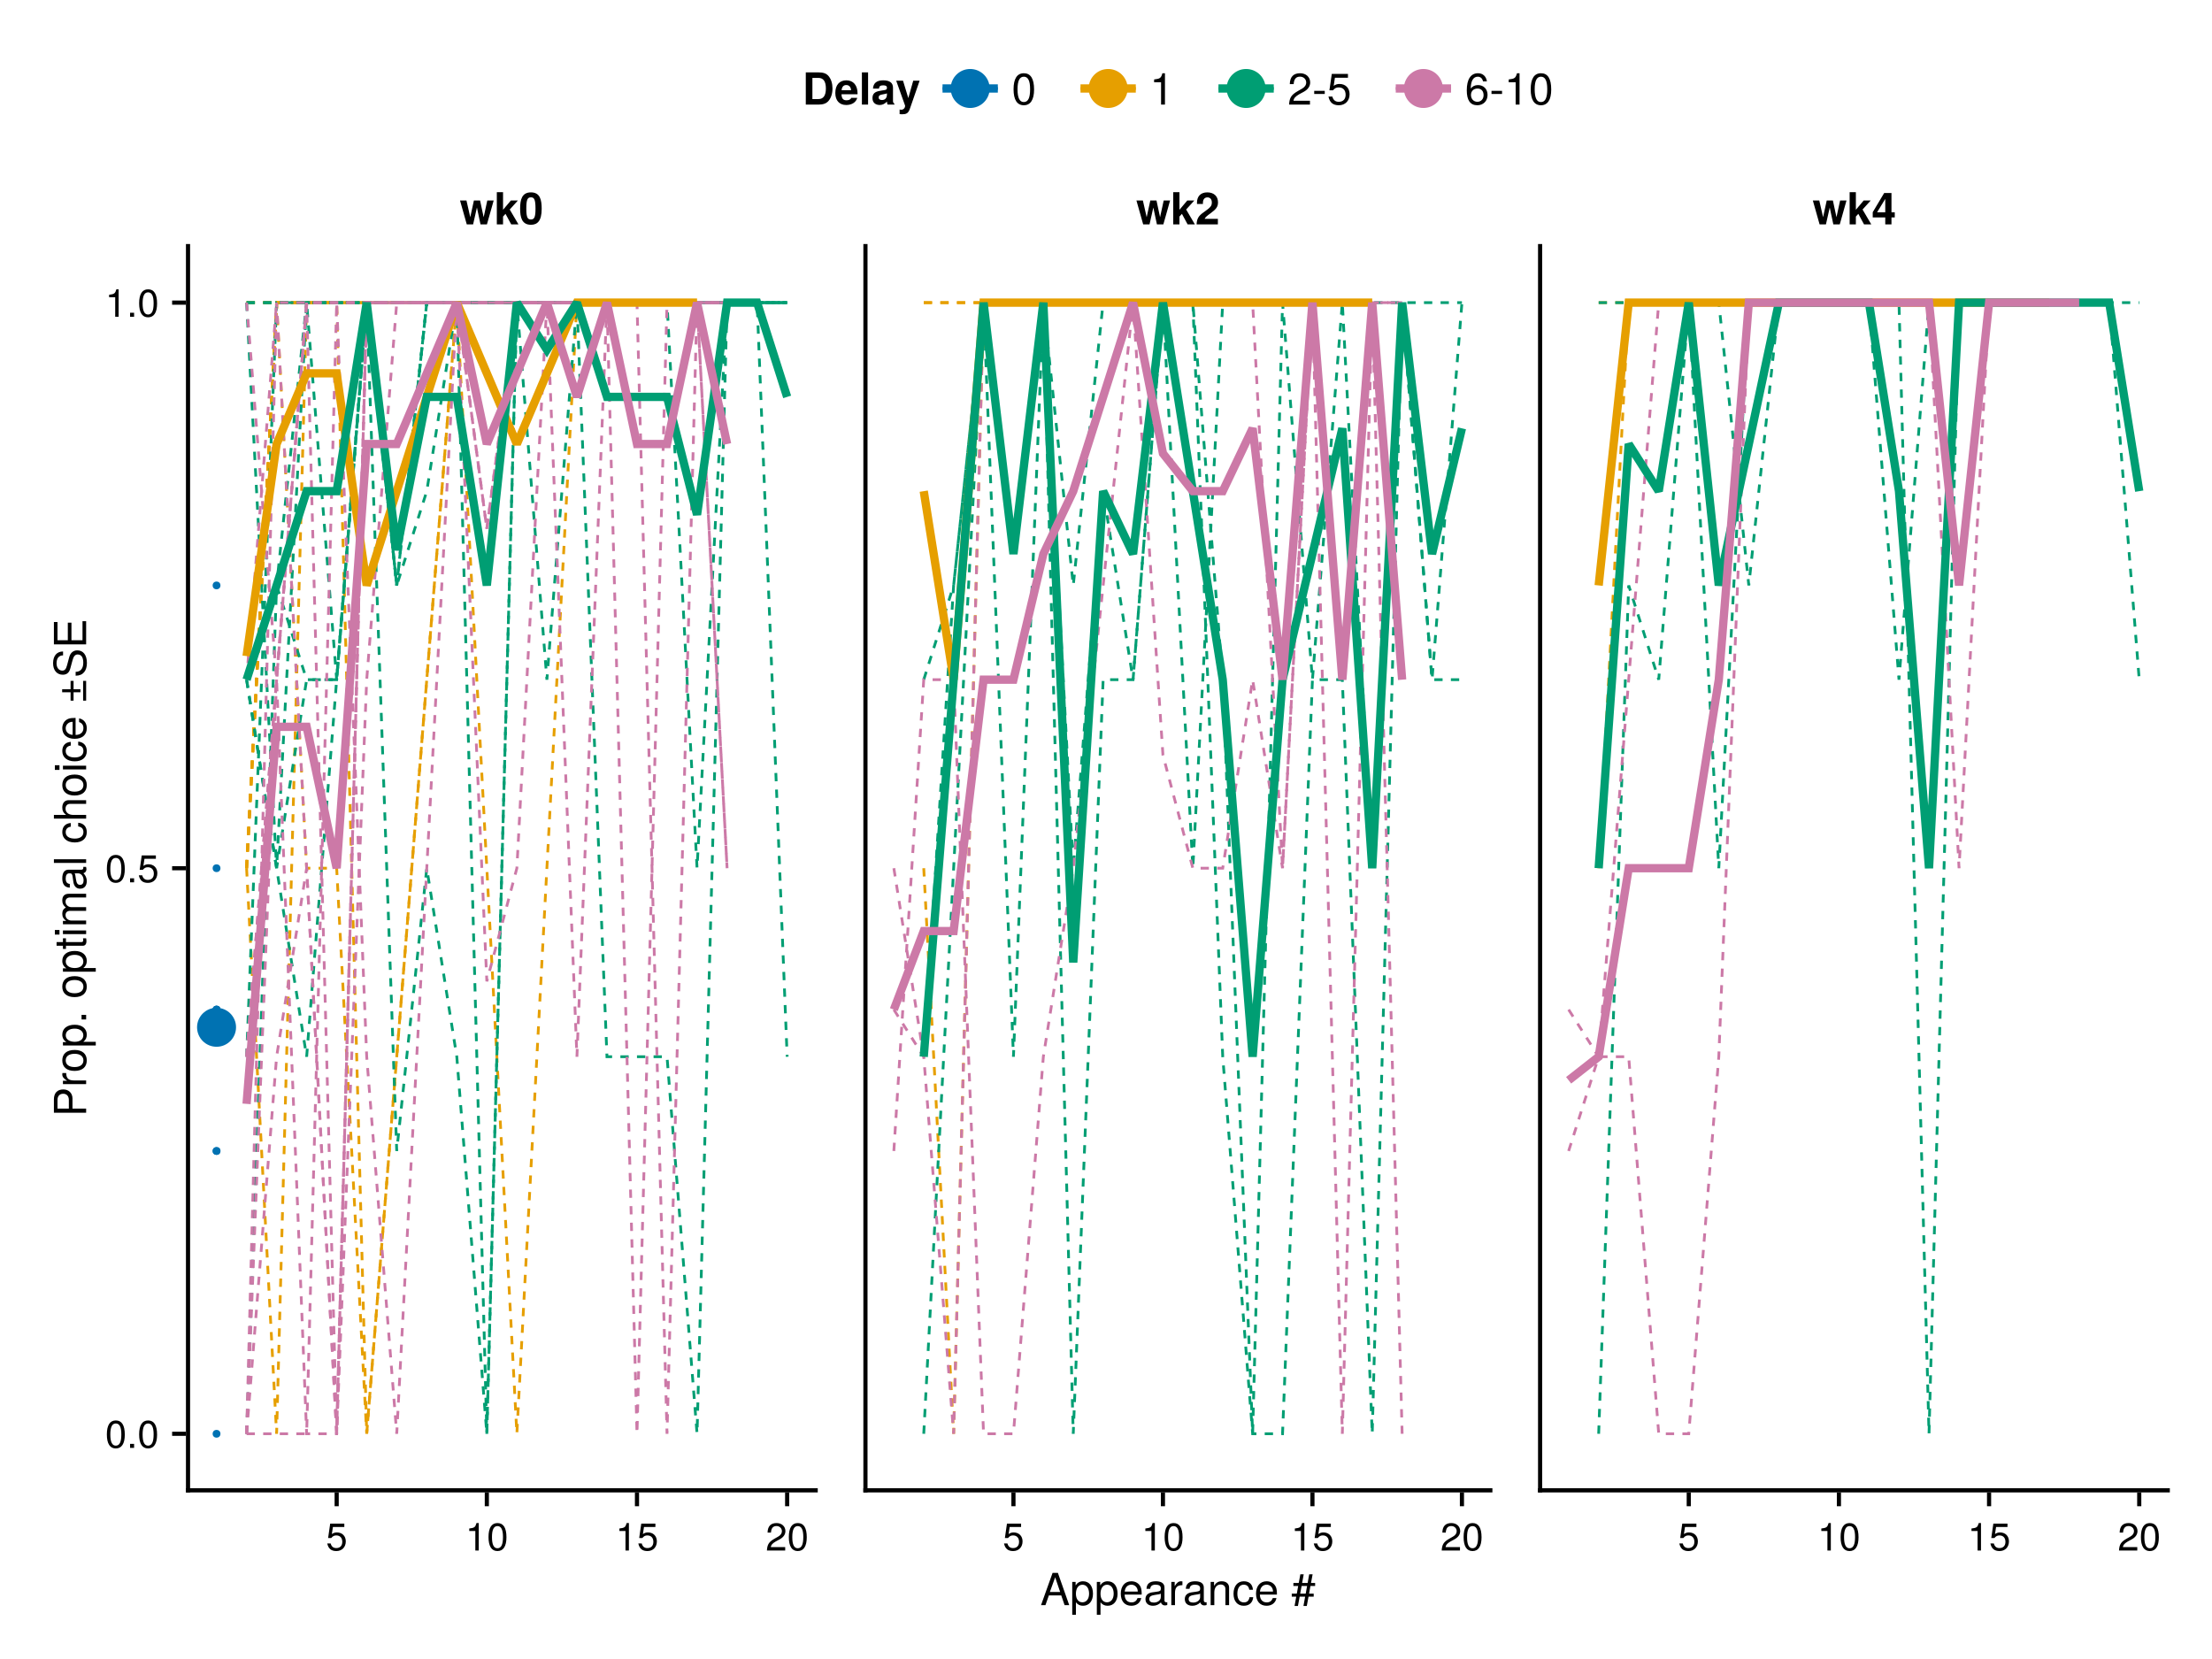<?xml version="1.0" encoding="UTF-8"?>
<svg xmlns="http://www.w3.org/2000/svg" xmlns:xlink="http://www.w3.org/1999/xlink" width="800" height="600" viewBox="0 0 800 600">
<defs>
<g>
<g id="glyph-0-0-1654ce7b">
<path d="M 7.188 -3.297 C 7.188 -1.188 5.781 0.203 3.781 0.203 C 2.016 0.203 0.891 -0.578 0.484 -2.547 C 0.484 -2.547 1.719 -2.547 1.719 -2.547 C 2.016 -1.422 2.672 -0.875 3.75 -0.875 C 5.094 -0.875 5.922 -1.688 5.922 -3.125 C 5.922 -4.594 5.078 -5.453 3.75 -5.453 C 2.984 -5.453 2.5 -5.203 1.938 -4.516 C 1.938 -4.516 0.797 -4.516 0.797 -4.516 C 0.797 -4.516 1.547 -9.719 1.547 -9.719 C 1.547 -9.719 6.656 -9.719 6.656 -9.719 C 6.656 -9.719 6.656 -8.5 6.656 -8.5 C 6.656 -8.5 2.531 -8.5 2.531 -8.5 C 2.531 -8.5 2.141 -5.938 2.141 -5.938 C 2.719 -6.359 3.281 -6.531 3.969 -6.531 C 5.875 -6.531 7.188 -5.25 7.188 -3.297 Z M 7.188 -3.297 "/>
</g>
<g id="glyph-1-0-1654ce7b">
<path d="M 4.859 0 C 4.859 0 3.625 0 3.625 0 C 3.625 0 3.625 -7.062 3.625 -7.062 C 3.625 -7.062 1.422 -7.062 1.422 -7.062 C 1.422 -7.062 1.422 -7.953 1.422 -7.953 C 3.328 -8.188 3.609 -8.406 4.047 -9.922 C 4.047 -9.922 4.859 -9.922 4.859 -9.922 C 4.859 -9.922 4.859 0 4.859 0 Z M 4.859 0 "/>
</g>
<g id="glyph-1-1-1654ce7b">
<path d="M 7.094 -4.781 C 7.094 -1.516 5.953 0.203 3.844 0.203 C 1.719 0.203 0.609 -1.516 0.609 -4.859 C 0.609 -8.188 1.703 -9.922 3.844 -9.922 C 6 -9.922 7.094 -8.219 7.094 -4.781 Z M 5.844 -4.891 C 5.844 -7.547 5.188 -8.828 3.844 -8.828 C 2.516 -8.828 1.859 -7.562 1.859 -4.844 C 1.859 -2.125 2.516 -0.812 3.828 -0.812 C 5.188 -0.812 5.844 -2.078 5.844 -4.891 Z M 5.844 -4.891 "/>
</g>
<g id="glyph-1-2-1654ce7b">
<path d="M 7.188 -3.297 C 7.188 -1.188 5.781 0.203 3.781 0.203 C 2.016 0.203 0.891 -0.578 0.484 -2.547 C 0.484 -2.547 1.719 -2.547 1.719 -2.547 C 2.016 -1.422 2.672 -0.875 3.75 -0.875 C 5.094 -0.875 5.922 -1.688 5.922 -3.125 C 5.922 -4.594 5.078 -5.453 3.75 -5.453 C 2.984 -5.453 2.5 -5.203 1.938 -4.516 C 1.938 -4.516 0.797 -4.516 0.797 -4.516 C 0.797 -4.516 1.547 -9.719 1.547 -9.719 C 1.547 -9.719 6.656 -9.719 6.656 -9.719 C 6.656 -9.719 6.656 -8.5 6.656 -8.5 C 6.656 -8.5 2.531 -8.5 2.531 -8.5 C 2.531 -8.5 2.141 -5.938 2.141 -5.938 C 2.719 -6.359 3.281 -6.531 3.969 -6.531 C 5.875 -6.531 7.188 -5.25 7.188 -3.297 Z M 7.188 -3.297 "/>
</g>
<g id="glyph-1-3-1654ce7b">
<path d="M 7.156 -7.016 C 7.156 -5.797 6.438 -4.766 5.047 -4.016 C 5.047 -4.016 3.656 -3.266 3.656 -3.266 C 2.438 -2.547 1.984 -2.031 1.859 -1.219 C 1.859 -1.219 7.078 -1.219 7.078 -1.219 C 7.078 -1.219 7.078 0 7.078 0 C 7.078 0 0.469 0 0.469 0 C 0.594 -2.188 1.188 -3.125 3.266 -4.297 C 3.266 -4.297 4.547 -5.031 4.547 -5.031 C 5.438 -5.531 5.891 -6.203 5.891 -6.984 C 5.891 -8.047 5.047 -8.844 3.938 -8.844 C 2.719 -8.844 2.031 -8.141 1.938 -6.484 C 1.938 -6.484 0.703 -6.484 0.703 -6.484 C 0.766 -8.891 1.953 -9.922 3.969 -9.922 C 5.859 -9.922 7.156 -8.688 7.156 -7.016 Z M 7.156 -7.016 "/>
</g>
<g id="glyph-1-4-1654ce7b">
<path d="M 2.672 0 C 2.672 0 1.219 0 1.219 0 C 1.219 0 1.219 -1.453 1.219 -1.453 C 1.219 -1.453 2.672 -1.453 2.672 -1.453 C 2.672 -1.453 2.672 0 2.672 0 Z M 2.672 0 "/>
</g>
<g id="glyph-2-0-1654ce7b">
<path d="M -8.234 -9.875 C -6.297 -9.875 -4.938 -8.531 -4.938 -6.609 C -4.938 -6.609 -4.938 -2.938 -4.938 -2.938 C -4.938 -2.938 0 -2.938 0 -2.938 C 0 -2.938 0 -1.453 0 -1.453 C 0 -1.453 -11.656 -1.453 -11.656 -1.453 C -11.656 -1.453 -11.656 -6.266 -11.656 -6.266 C -11.656 -8.578 -10.438 -9.875 -8.234 -9.875 Z M -8.297 -8.312 C -9.578 -8.312 -10.359 -7.469 -10.359 -6.047 C -10.359 -6.047 -10.359 -2.938 -10.359 -2.938 C -10.359 -2.938 -6.25 -2.938 -6.25 -2.938 C -6.25 -2.938 -6.25 -6.047 -6.25 -6.047 C -6.25 -7.469 -7.031 -8.312 -8.297 -8.312 Z M -8.297 -8.312 "/>
</g>
<g id="glyph-2-1-1654ce7b">
<path d="M 0 -2.453 C 0 -2.453 0 -1.125 0 -1.125 C 0 -1.125 -8.391 -1.125 -8.391 -1.125 C -8.391 -1.125 -8.391 -2.453 -8.391 -2.453 C -8.391 -2.453 0 -2.453 0 -2.453 Z M -9.641 -2.625 C -9.641 -2.625 -9.641 -0.953 -9.641 -0.953 C -9.641 -0.953 -11.312 -0.953 -11.312 -0.953 C -11.312 -0.953 -11.312 -2.625 -11.312 -2.625 C -11.312 -2.625 -9.641 -2.625 -9.641 -2.625 Z M -9.641 -2.625 "/>
</g>
<g id="glyph-2-2-1654ce7b">
<path d="M 0 -12.156 C 0 -12.156 0 -10.828 0 -10.828 C 0 -10.828 -5.781 -10.828 -5.781 -10.828 C -6.828 -10.828 -7.453 -10.266 -7.453 -9.297 C -7.453 -8.203 -6.484 -7.312 -5.266 -7.312 C -5.266 -7.312 0 -7.312 0 -7.312 C 0 -7.312 0 -5.984 0 -5.984 C 0 -5.984 -5.781 -5.984 -5.781 -5.984 C -6.844 -5.984 -7.453 -5.422 -7.453 -4.438 C -7.453 -3.344 -6.484 -2.469 -5.266 -2.469 C -5.266 -2.469 0 -2.469 0 -2.469 C 0 -2.469 0 -1.141 0 -1.141 C 0 -1.141 -8.391 -1.141 -8.391 -1.141 C -8.391 -1.141 -8.391 -2.359 -8.391 -2.359 C -8.391 -2.359 -7.203 -2.359 -7.203 -2.359 C -8.203 -3.078 -8.625 -3.812 -8.625 -4.922 C -8.625 -6.016 -8.234 -6.688 -7.344 -7.188 C -8.281 -7.969 -8.625 -8.641 -8.625 -9.766 C -8.625 -11.328 -7.797 -12.156 -6.281 -12.156 C -6.281 -12.156 0 -12.156 0 -12.156 Z M 0 -12.156 "/>
</g>
<g id="glyph-3-0-1654ce7b">
<path d="M -7.219 -5.141 C -7.188 -3.078 -6.234 -2.453 -4.359 -2.453 C -4.359 -2.453 0 -2.453 0 -2.453 C 0 -2.453 0 -1.125 0 -1.125 C 0 -1.125 -8.391 -1.125 -8.391 -1.125 C -8.391 -1.125 -8.391 -2.344 -8.391 -2.344 C -8.391 -2.344 -6.859 -2.344 -6.859 -2.344 C -8.109 -3.109 -8.625 -3.766 -8.625 -4.625 C -8.625 -4.797 -8.609 -4.906 -8.578 -5.141 C -8.578 -5.141 -7.219 -5.141 -7.219 -5.141 Z M -7.219 -5.141 "/>
</g>
<g id="glyph-3-1-1654ce7b">
<path d="M -4.109 -8.375 C -1.438 -8.375 0.234 -6.938 0.234 -4.781 C 0.234 -3.703 -0.141 -2.906 -1.016 -2.203 C -1.016 -2.203 3.484 -2.203 3.484 -2.203 C 3.484 -2.203 3.484 -0.875 3.484 -0.875 C 3.484 -0.875 -8.391 -0.875 -8.391 -0.875 C -8.391 -0.875 -8.391 -2.094 -8.391 -2.094 C -8.391 -2.094 -7.125 -2.094 -7.125 -2.094 C -8.109 -2.719 -8.625 -3.625 -8.625 -4.766 C -8.625 -6.984 -6.922 -8.375 -4.109 -8.375 Z M -4.141 -6.969 C -6.141 -6.969 -7.375 -6.016 -7.375 -4.547 C -7.375 -3.141 -6.094 -2.203 -4.125 -2.203 C -2.156 -2.203 -1.016 -3.141 -1.016 -4.547 C -1.016 -6 -2.234 -6.969 -4.141 -6.969 Z M -4.141 -6.969 "/>
</g>
<g id="glyph-3-2-1654ce7b">
<path d="M 0 -4.062 C 0.078 -3.609 0.109 -3.297 0.109 -2.969 C 0.109 -1.938 -0.375 -1.359 -1.219 -1.359 C -1.219 -1.359 -7.297 -1.359 -7.297 -1.359 C -7.297 -1.359 -7.297 -0.219 -7.297 -0.219 C -7.297 -0.219 -8.391 -0.219 -8.391 -0.219 C -8.391 -0.219 -8.391 -1.359 -8.391 -1.359 C -8.391 -1.359 -10.688 -1.359 -10.688 -1.359 C -10.688 -1.359 -10.688 -2.688 -10.688 -2.688 C -10.688 -2.688 -8.391 -2.688 -8.391 -2.688 C -8.391 -2.688 -8.391 -4.062 -8.391 -4.062 C -8.391 -4.062 -7.297 -4.062 -7.297 -4.062 C -7.297 -4.062 -7.297 -2.688 -7.297 -2.688 C -7.297 -2.688 -1.812 -2.688 -1.812 -2.688 C -1.219 -2.688 -1.062 -2.844 -1.062 -3.422 C -1.062 -3.688 -1.078 -3.891 -1.125 -4.062 C -1.125 -4.062 0 -4.062 0 -4.062 Z M 0 -4.062 "/>
</g>
<g id="glyph-3-3-1654ce7b">
<path d="M 0 -2.422 C 0 -2.422 0 -1.094 0 -1.094 C 0 -1.094 -11.656 -1.094 -11.656 -1.094 C -11.656 -1.094 -11.656 -2.422 -11.656 -2.422 C -11.656 -2.422 0 -2.422 0 -2.422 Z M 0 -2.422 "/>
</g>
<g id="glyph-3-4-1654ce7b">
<path d="M 0 -7.781 C 0 -7.781 0 -6.453 0 -6.453 C 0 -6.453 -5.812 -6.453 -5.812 -6.453 C -6.906 -6.453 -7.453 -5.656 -7.453 -4.719 C -7.453 -3.344 -6.344 -2.453 -4.625 -2.453 C -4.625 -2.453 0 -2.453 0 -2.453 C 0 -2.453 0 -1.125 0 -1.125 C 0 -1.125 -11.656 -1.125 -11.656 -1.125 C -11.656 -1.125 -11.656 -2.453 -11.656 -2.453 C -11.656 -2.453 -7.234 -2.453 -7.234 -2.453 C -8.25 -3.234 -8.625 -3.953 -8.625 -5.141 C -8.625 -6.766 -7.75 -7.781 -6.344 -7.781 C -6.344 -7.781 0 -7.781 0 -7.781 Z M 0 -7.781 "/>
</g>
<g id="glyph-4-0-1654ce7b">
<path d="M -4.125 -8.156 C -1.375 -8.156 0.234 -6.719 0.234 -4.375 C 0.234 -1.984 -1.375 -0.578 -4.188 -0.578 C -7.016 -0.578 -8.625 -2 -8.625 -4.359 C -8.625 -6.766 -7.031 -8.156 -4.125 -8.156 Z M -4.141 -6.766 C -6.219 -6.766 -7.391 -5.875 -7.391 -4.375 C -7.391 -2.875 -6.203 -1.969 -4.188 -1.969 C -2.156 -1.969 -0.984 -2.875 -0.984 -4.375 C -0.984 -5.844 -2.172 -6.766 -4.141 -6.766 Z M -4.141 -6.766 "/>
</g>
<g id="glyph-4-1-1654ce7b">
<path d="M -4.109 -8.375 C -1.438 -8.375 0.234 -6.938 0.234 -4.781 C 0.234 -3.703 -0.141 -2.906 -1.016 -2.203 C -1.016 -2.203 3.484 -2.203 3.484 -2.203 C 3.484 -2.203 3.484 -0.875 3.484 -0.875 C 3.484 -0.875 -8.391 -0.875 -8.391 -0.875 C -8.391 -0.875 -8.391 -2.094 -8.391 -2.094 C -8.391 -2.094 -7.125 -2.094 -7.125 -2.094 C -8.109 -2.719 -8.625 -3.625 -8.625 -4.766 C -8.625 -6.984 -6.922 -8.375 -4.109 -8.375 Z M -4.141 -6.969 C -6.141 -6.969 -7.375 -6.016 -7.375 -4.547 C -7.375 -3.141 -6.094 -2.203 -4.125 -2.203 C -2.156 -2.203 -1.016 -3.141 -1.016 -4.547 C -1.016 -6 -2.234 -6.969 -4.141 -6.969 Z M -4.141 -6.969 "/>
</g>
<g id="glyph-5-0-1654ce7b">
<path d="M 0 -3.062 C 0 -3.062 0 -1.391 0 -1.391 C 0 -1.391 -1.656 -1.391 -1.656 -1.391 C -1.656 -1.391 -1.656 -3.062 -1.656 -3.062 C -1.656 -3.062 0 -3.062 0 -3.062 Z M 0 -3.062 "/>
</g>
<g id="glyph-5-1-1654ce7b">
</g>
<g id="glyph-5-2-1654ce7b">
<path d="M -2.875 -7.625 C -0.953 -7.469 0.234 -6.203 0.234 -4.203 C 0.234 -1.938 -1.406 -0.5 -4.109 -0.5 C -6.891 -0.5 -8.625 -1.969 -8.625 -4.219 C -8.625 -6.094 -7.609 -7.375 -5.562 -7.531 C -5.562 -7.531 -5.562 -6.188 -5.562 -6.188 C -6.734 -6.031 -7.391 -5.328 -7.391 -4.203 C -7.391 -2.75 -6.203 -1.891 -4.109 -1.891 C -2.125 -1.891 -0.984 -2.766 -0.984 -4.234 C -0.984 -5.375 -1.531 -6.062 -2.875 -6.281 C -2.875 -6.281 -2.875 -7.625 -2.875 -7.625 Z M -2.875 -7.625 "/>
</g>
<g id="glyph-6-0-1654ce7b">
</g>
<g id="glyph-6-1-1654ce7b">
<path d="M -4.125 -8.156 C -1.375 -8.156 0.234 -6.719 0.234 -4.375 C 0.234 -1.984 -1.375 -0.578 -4.188 -0.578 C -7.016 -0.578 -8.625 -2 -8.625 -4.359 C -8.625 -6.766 -7.031 -8.156 -4.125 -8.156 Z M -4.141 -6.766 C -6.219 -6.766 -7.391 -5.875 -7.391 -4.375 C -7.391 -2.875 -6.203 -1.969 -4.188 -1.969 C -2.156 -1.969 -0.984 -2.875 -0.984 -4.375 C -0.984 -5.844 -2.172 -6.766 -4.141 -6.766 Z M -4.141 -6.766 "/>
</g>
<g id="glyph-6-2-1654ce7b">
<path d="M 0 -2.453 C 0 -2.453 0 -1.125 0 -1.125 C 0 -1.125 -8.391 -1.125 -8.391 -1.125 C -8.391 -1.125 -8.391 -2.453 -8.391 -2.453 C -8.391 -2.453 0 -2.453 0 -2.453 Z M -9.641 -2.625 C -9.641 -2.625 -9.641 -0.953 -9.641 -0.953 C -9.641 -0.953 -11.312 -0.953 -11.312 -0.953 C -11.312 -0.953 -11.312 -2.625 -11.312 -2.625 C -11.312 -2.625 -9.641 -2.625 -9.641 -2.625 Z M -9.641 -2.625 "/>
</g>
<g id="glyph-6-3-1654ce7b">
<path d="M -3.812 -8.203 C -3.812 -8.203 -3.812 -2.031 -3.812 -2.031 C -1.891 -2.062 -0.984 -3.109 -0.984 -4.5 C -0.984 -5.562 -1.438 -6.312 -2.547 -6.688 C -2.547 -6.688 -2.547 -8.031 -2.547 -8.031 C -0.844 -7.703 0.234 -6.375 0.234 -4.453 C 0.234 -2.094 -1.391 -0.641 -4.141 -0.641 C -6.891 -0.641 -8.625 -2.141 -8.625 -4.484 C -8.625 -6.047 -7.797 -7.328 -6.422 -7.875 C -5.797 -8.109 -5.031 -8.203 -3.812 -8.203 Z M -4.984 -6.781 C -6.297 -6.781 -7.391 -5.781 -7.391 -4.469 C -7.391 -3.125 -6.391 -2.172 -4.891 -2.062 C -4.891 -2.062 -4.891 -6.766 -4.891 -6.766 C -4.922 -6.781 -4.984 -6.781 -4.984 -6.781 Z M -4.984 -6.781 "/>
</g>
<g id="glyph-7-0-1654ce7b">
<path d="M -0.031 -8.562 C 0.078 -8.125 0.109 -7.922 0.109 -7.641 C 0.109 -6.984 -0.359 -6.422 -0.984 -6.266 C -0.203 -5.531 0.234 -4.5 0.234 -3.422 C 0.234 -1.734 -0.656 -0.672 -2.172 -0.672 C -3.203 -0.672 -3.953 -1.172 -4.359 -2.141 C -4.562 -2.656 -4.625 -2.938 -4.859 -4.828 C -4.984 -5.891 -5.234 -6.219 -5.797 -6.219 C -5.797 -6.219 -6.141 -6.219 -6.141 -6.219 C -6.938 -6.219 -7.391 -5.547 -7.391 -4.359 C -7.391 -3.109 -6.922 -2.5 -5.906 -2.391 C -5.906 -2.391 -5.906 -1.047 -5.906 -1.047 C -7.844 -1.125 -8.625 -2.375 -8.625 -4.406 C -8.625 -6.469 -7.828 -7.547 -6.344 -7.547 C -6.344 -7.547 -1.656 -7.547 -1.656 -7.547 C -1.25 -7.547 -1.016 -7.812 -1.016 -8.266 C -1.016 -8.359 -1.016 -8.422 -1.047 -8.562 C -1.047 -8.562 -0.031 -8.562 -0.031 -8.562 Z M -2.891 -6.219 C -2.891 -6.219 -4.141 -6.219 -4.141 -6.219 C -3.938 -5.781 -3.875 -5.484 -3.688 -4.078 C -3.469 -2.656 -3.094 -2.062 -2.203 -2.062 C -1.297 -2.062 -0.922 -2.672 -0.922 -3.719 C -0.922 -5.016 -1.703 -6.219 -2.891 -6.219 Z M -2.891 -6.219 "/>
</g>
<g id="glyph-7-1-1654ce7b">
</g>
<g id="glyph-8-0-1654ce7b">
<path d="M -4.547 -8.25 C -4.547 -8.25 -4.547 -5.219 -4.547 -5.219 C -4.547 -5.219 -2.062 -5.219 -2.062 -5.219 C -2.062 -5.219 -2.062 -4.125 -2.062 -4.125 C -2.062 -4.125 -4.547 -4.125 -4.547 -4.125 C -4.547 -4.125 -4.547 -1.094 -4.547 -1.094 C -4.547 -1.094 -5.625 -1.094 -5.625 -1.094 C -5.625 -1.094 -5.625 -4.125 -5.625 -4.125 C -5.625 -4.125 -8.672 -4.125 -8.672 -4.125 C -8.672 -4.125 -8.672 -5.219 -8.672 -5.219 C -8.672 -5.219 -5.625 -5.219 -5.625 -5.219 C -5.625 -5.219 -5.625 -8.25 -5.625 -8.25 C -5.625 -8.25 -4.547 -8.25 -4.547 -8.25 Z M 0 -8.25 C 0 -8.25 0 -1.094 0 -1.094 C 0 -1.094 -1.094 -1.094 -1.094 -1.094 C -1.094 -1.094 -1.094 -8.25 -1.094 -8.25 C -1.094 -8.25 0 -8.25 0 -8.25 Z M 0 -8.25 "/>
</g>
<g id="glyph-9-0-1654ce7b">
<path d="M -3.203 -9.938 C -1.125 -9.938 0.281 -8.344 0.281 -5.375 C 0.281 -2.625 -1.047 -0.766 -3.797 -0.766 C -3.797 -0.766 -3.797 -2.172 -3.797 -2.172 C -2.125 -2.172 -1.031 -3.266 -1.031 -5.469 C -1.031 -7.484 -1.781 -8.453 -3.062 -8.453 C -3.969 -8.453 -4.562 -7.781 -4.938 -6.297 C -4.938 -6.297 -5.719 -3.406 -5.719 -3.406 C -6.109 -1.875 -7.016 -1.125 -8.438 -1.125 C -10.547 -1.125 -11.953 -2.703 -11.953 -5.266 C -11.953 -7.953 -10.625 -9.531 -8.344 -9.531 C -8.344 -9.531 -8.344 -8.125 -8.344 -8.125 C -9.859 -8.125 -10.703 -7.078 -10.703 -5.219 C -10.703 -3.641 -9.828 -2.609 -8.641 -2.609 C -7.75 -2.609 -7.281 -3.125 -6.906 -4.531 C -6.906 -4.531 -6.125 -7.453 -6.125 -7.453 C -5.703 -9.047 -4.641 -9.938 -3.203 -9.938 Z M -3.203 -9.938 "/>
</g>
<g id="glyph-10-0-1654ce7b">
<path d="M 0 -9.812 C 0 -9.812 0 -1.438 0 -1.438 C 0 -1.438 -11.656 -1.438 -11.656 -1.438 C -11.656 -1.438 -11.656 -9.516 -11.656 -9.516 C -11.656 -9.516 -10.359 -9.516 -10.359 -9.516 C -10.359 -9.516 -10.359 -2.922 -10.359 -2.922 C -10.359 -2.922 -6.625 -2.922 -6.625 -2.922 C -6.625 -2.922 -6.625 -9.281 -6.625 -9.281 C -6.625 -9.281 -5.312 -9.281 -5.312 -9.281 C -5.312 -9.281 -5.312 -2.922 -5.312 -2.922 C -5.312 -2.922 -1.312 -2.922 -1.312 -2.922 C -1.312 -2.922 -1.312 -9.812 -1.312 -9.812 C -1.312 -9.812 0 -9.812 0 -9.812 Z M 0 -9.812 "/>
</g>
<g id="glyph-11-0-1654ce7b">
<path d="M 10.453 0 C 10.453 0 8.781 0 8.781 0 C 8.781 0 7.578 -3.5 7.578 -3.5 C 7.578 -3.5 3.094 -3.5 3.094 -3.5 C 3.094 -3.5 1.859 0 1.859 0 C 1.859 0 0.266 0 0.266 0 C 0.266 0 4.438 -11.656 4.438 -11.656 C 4.438 -11.656 6.359 -11.656 6.359 -11.656 C 6.359 -11.656 10.453 0 10.453 0 Z M 7.172 -4.75 C 7.172 -4.75 5.375 -10.062 5.375 -10.062 C 5.375 -10.062 3.453 -4.75 3.453 -4.75 C 3.453 -4.75 7.172 -4.75 7.172 -4.75 Z M 7.172 -4.75 "/>
</g>
<g id="glyph-11-1-1654ce7b">
<path d="M 8.375 -4.109 C 8.375 -1.438 6.938 0.234 4.781 0.234 C 3.703 0.234 2.906 -0.141 2.203 -1.016 C 2.203 -1.016 2.203 3.484 2.203 3.484 C 2.203 3.484 0.875 3.484 0.875 3.484 C 0.875 3.484 0.875 -8.391 0.875 -8.391 C 0.875 -8.391 2.094 -8.391 2.094 -8.391 C 2.094 -8.391 2.094 -7.125 2.094 -7.125 C 2.719 -8.109 3.625 -8.625 4.766 -8.625 C 6.984 -8.625 8.375 -6.922 8.375 -4.109 Z M 6.969 -4.141 C 6.969 -6.141 6.016 -7.375 4.547 -7.375 C 3.141 -7.375 2.203 -6.094 2.203 -4.125 C 2.203 -2.156 3.141 -1.016 4.547 -1.016 C 6 -1.016 6.969 -2.234 6.969 -4.141 Z M 6.969 -4.141 "/>
</g>
<g id="glyph-11-2-1654ce7b">
<path d="M 8.203 -3.812 C 8.203 -3.812 2.031 -3.812 2.031 -3.812 C 2.062 -1.891 3.109 -0.984 4.5 -0.984 C 5.562 -0.984 6.312 -1.438 6.688 -2.547 C 6.688 -2.547 8.031 -2.547 8.031 -2.547 C 7.703 -0.844 6.375 0.234 4.453 0.234 C 2.094 0.234 0.641 -1.391 0.641 -4.141 C 0.641 -6.891 2.141 -8.625 4.484 -8.625 C 6.047 -8.625 7.328 -7.797 7.875 -6.422 C 8.109 -5.797 8.203 -5.031 8.203 -3.812 Z M 6.781 -4.984 C 6.781 -6.297 5.781 -7.391 4.469 -7.391 C 3.125 -7.391 2.172 -6.391 2.062 -4.891 C 2.062 -4.891 6.766 -4.891 6.766 -4.891 C 6.781 -4.922 6.781 -4.984 6.781 -4.984 Z M 6.781 -4.984 "/>
</g>
<g id="glyph-11-3-1654ce7b">
<path d="M 8.562 -0.031 C 8.125 0.078 7.922 0.109 7.641 0.109 C 6.984 0.109 6.422 -0.359 6.266 -0.984 C 5.531 -0.203 4.5 0.234 3.422 0.234 C 1.734 0.234 0.672 -0.656 0.672 -2.172 C 0.672 -3.203 1.172 -3.953 2.141 -4.359 C 2.656 -4.562 2.938 -4.625 4.828 -4.859 C 5.891 -4.984 6.219 -5.234 6.219 -5.797 C 6.219 -5.797 6.219 -6.141 6.219 -6.141 C 6.219 -6.938 5.547 -7.391 4.359 -7.391 C 3.109 -7.391 2.5 -6.922 2.391 -5.906 C 2.391 -5.906 1.047 -5.906 1.047 -5.906 C 1.125 -7.844 2.375 -8.625 4.406 -8.625 C 6.469 -8.625 7.547 -7.828 7.547 -6.344 C 7.547 -6.344 7.547 -1.656 7.547 -1.656 C 7.547 -1.25 7.812 -1.016 8.266 -1.016 C 8.359 -1.016 8.422 -1.016 8.562 -1.047 C 8.562 -1.047 8.562 -0.031 8.562 -0.031 Z M 6.219 -2.891 C 6.219 -2.891 6.219 -4.141 6.219 -4.141 C 5.781 -3.938 5.484 -3.875 4.078 -3.688 C 2.656 -3.469 2.062 -3.094 2.062 -2.203 C 2.062 -1.297 2.672 -0.922 3.719 -0.922 C 5.016 -0.922 6.219 -1.703 6.219 -2.891 Z M 6.219 -2.891 "/>
</g>
<g id="glyph-11-4-1654ce7b">
<path d="M 5.141 -7.219 C 3.078 -7.188 2.453 -6.234 2.453 -4.359 C 2.453 -4.359 2.453 0 2.453 0 C 2.453 0 1.125 0 1.125 0 C 1.125 0 1.125 -8.391 1.125 -8.391 C 1.125 -8.391 2.344 -8.391 2.344 -8.391 C 2.344 -8.391 2.344 -6.859 2.344 -6.859 C 3.109 -8.109 3.766 -8.625 4.625 -8.625 C 4.797 -8.625 4.906 -8.609 5.141 -8.578 C 5.141 -8.578 5.141 -7.219 5.141 -7.219 Z M 5.141 -7.219 "/>
</g>
<g id="glyph-11-5-1654ce7b">
<path d="M 7.797 0 C 7.797 0 6.469 0 6.469 0 C 6.469 0 6.469 -5.812 6.469 -5.812 C 6.469 -6.812 5.797 -7.453 4.734 -7.453 C 3.375 -7.453 2.453 -6.344 2.453 -4.625 C 2.453 -4.625 2.453 0 2.453 0 C 2.453 0 1.125 0 1.125 0 C 1.125 0 1.125 -8.391 1.125 -8.391 C 1.125 -8.391 2.359 -8.391 2.359 -8.391 C 2.359 -8.391 2.359 -6.969 2.359 -6.969 C 3.094 -8.141 3.891 -8.625 5.141 -8.625 C 6.75 -8.625 7.797 -7.734 7.797 -6.344 C 7.797 -6.344 7.797 0 7.797 0 Z M 7.797 0 "/>
</g>
<g id="glyph-11-6-1654ce7b">
<path d="M 7.625 -2.875 C 7.469 -0.953 6.203 0.234 4.203 0.234 C 1.938 0.234 0.5 -1.406 0.5 -4.109 C 0.5 -6.891 1.969 -8.625 4.219 -8.625 C 6.094 -8.625 7.375 -7.609 7.531 -5.562 C 7.531 -5.562 6.188 -5.562 6.188 -5.562 C 6.031 -6.734 5.328 -7.391 4.203 -7.391 C 2.75 -7.391 1.891 -6.203 1.891 -4.109 C 1.891 -2.125 2.766 -0.984 4.234 -0.984 C 5.375 -0.984 6.062 -1.531 6.281 -2.875 C 6.281 -2.875 7.625 -2.875 7.625 -2.875 Z M 7.625 -2.875 "/>
</g>
<g id="glyph-11-7-1654ce7b">
</g>
<g id="glyph-11-8-1654ce7b">
<path d="M 8.672 -6.922 C 8.672 -6.922 6.969 -6.922 6.969 -6.922 C 6.969 -6.922 6.484 -4.141 6.484 -4.141 C 6.484 -4.141 8.156 -4.141 8.156 -4.141 C 8.156 -4.141 8.156 -3.062 8.156 -3.062 C 8.156 -3.062 6.281 -3.062 6.281 -3.062 C 6.281 -3.062 5.656 0.312 5.656 0.312 C 5.656 0.312 4.453 0.312 4.453 0.312 C 4.453 0.312 5.062 -3.062 5.062 -3.062 C 5.062 -3.062 3.078 -3.062 3.078 -3.062 C 3.078 -3.062 2.453 0.312 2.453 0.312 C 2.453 0.312 1.234 0.312 1.234 0.312 C 1.234 0.312 1.844 -3.062 1.844 -3.062 C 1.844 -3.062 0.219 -3.062 0.219 -3.062 C 0.219 -3.062 0.219 -4.141 0.219 -4.141 C 0.219 -4.141 2.047 -4.141 2.047 -4.141 C 2.047 -4.141 2.547 -6.922 2.547 -6.922 C 2.547 -6.922 0.812 -6.922 0.812 -6.922 C 0.812 -6.922 0.812 -8.016 0.812 -8.016 C 0.812 -8.016 2.75 -8.016 2.75 -8.016 C 2.75 -8.016 3.328 -11.156 3.328 -11.156 C 3.328 -11.156 4.547 -11.156 4.547 -11.156 C 4.547 -11.156 3.969 -8.016 3.969 -8.016 C 3.969 -8.016 5.969 -8.016 5.969 -8.016 C 5.969 -8.016 6.531 -11.156 6.531 -11.156 C 6.531 -11.156 7.766 -11.156 7.766 -11.156 C 7.766 -11.156 7.188 -8.016 7.188 -8.016 C 7.188 -8.016 8.672 -8.016 8.672 -8.016 C 8.672 -8.016 8.672 -6.922 8.672 -6.922 Z M 5.766 -6.922 C 5.766 -6.922 3.781 -6.922 3.781 -6.922 C 3.781 -6.922 3.266 -4.141 3.266 -4.141 C 3.266 -4.141 5.266 -4.141 5.266 -4.141 C 5.266 -4.141 5.766 -6.922 5.766 -6.922 Z M 5.766 -6.922 "/>
</g>
<g id="glyph-11-9-1654ce7b">
<path d="M 8.109 -5.453 C 8.109 -1.734 6.797 0.234 4.406 0.234 C 1.969 0.234 0.688 -1.734 0.688 -5.547 C 0.688 -9.359 1.953 -11.344 4.406 -11.344 C 6.859 -11.344 8.109 -9.391 8.109 -5.453 Z M 6.672 -5.578 C 6.672 -8.625 5.922 -10.094 4.406 -10.094 C 2.875 -10.094 2.125 -8.641 2.125 -5.531 C 2.125 -2.438 2.875 -0.922 4.375 -0.922 C 5.938 -0.922 6.672 -2.375 6.672 -5.578 Z M 6.672 -5.578 "/>
</g>
<g id="glyph-11-10-1654ce7b">
<path d="M 5.547 0 C 5.547 0 4.141 0 4.141 0 C 4.141 0 4.141 -8.078 4.141 -8.078 C 4.141 -8.078 1.625 -8.078 1.625 -8.078 C 1.625 -8.078 1.625 -9.094 1.625 -9.094 C 3.812 -9.359 4.125 -9.594 4.625 -11.344 C 4.625 -11.344 5.547 -11.344 5.547 -11.344 C 5.547 -11.344 5.547 0 5.547 0 Z M 5.547 0 "/>
</g>
<g id="glyph-11-11-1654ce7b">
<path d="M 8.172 -8.016 C 8.172 -6.625 7.359 -5.438 5.781 -4.594 C 5.781 -4.594 4.172 -3.734 4.172 -3.734 C 2.781 -2.906 2.266 -2.312 2.125 -1.391 C 2.125 -1.391 8.094 -1.391 8.094 -1.391 C 8.094 -1.391 8.094 0 8.094 0 C 8.094 0 0.547 0 0.547 0 C 0.672 -2.5 1.359 -3.562 3.734 -4.906 C 3.734 -4.906 5.203 -5.75 5.203 -5.75 C 6.203 -6.312 6.734 -7.094 6.734 -7.984 C 6.734 -9.203 5.781 -10.109 4.5 -10.109 C 3.109 -10.109 2.312 -9.312 2.203 -7.406 C 2.203 -7.406 0.797 -7.406 0.797 -7.406 C 0.875 -10.156 2.219 -11.344 4.547 -11.344 C 6.688 -11.344 8.172 -9.938 8.172 -8.016 Z M 8.172 -8.016 "/>
</g>
<g id="glyph-11-12-1654ce7b">
<path d="M 4.547 -3.844 C 4.547 -3.844 0.734 -3.844 0.734 -3.844 C 0.734 -3.844 0.734 -4.984 0.734 -4.984 C 0.734 -4.984 4.547 -4.984 4.547 -4.984 C 4.547 -4.984 4.547 -3.844 4.547 -3.844 Z M 4.547 -3.844 "/>
</g>
<g id="glyph-11-13-1654ce7b">
<path d="M 8.203 -3.766 C 8.203 -1.359 6.609 0.234 4.312 0.234 C 2.297 0.234 1.031 -0.656 0.562 -2.906 C 0.562 -2.906 1.969 -2.906 1.969 -2.906 C 2.297 -1.625 3.062 -1.016 4.281 -1.016 C 5.828 -1.016 6.766 -1.938 6.766 -3.562 C 6.766 -5.25 5.812 -6.219 4.281 -6.219 C 3.406 -6.219 2.859 -5.953 2.203 -5.172 C 2.203 -5.172 0.906 -5.172 0.906 -5.172 C 0.906 -5.172 1.766 -11.109 1.766 -11.109 C 1.766 -11.109 7.609 -11.109 7.609 -11.109 C 7.609 -11.109 7.609 -9.719 7.609 -9.719 C 7.609 -9.719 2.891 -9.719 2.891 -9.719 C 2.891 -9.719 2.453 -6.781 2.453 -6.781 C 3.109 -7.266 3.75 -7.469 4.547 -7.469 C 6.719 -7.469 8.203 -6 8.203 -3.766 Z M 8.203 -3.766 "/>
</g>
<g id="glyph-11-14-1654ce7b">
<path d="M 8.203 -3.516 C 8.203 -1.297 6.656 0.234 4.5 0.234 C 1.906 0.234 0.688 -1.625 0.688 -5.172 C 0.688 -9.125 2.109 -11.344 4.75 -11.344 C 6.484 -11.344 7.703 -10.234 7.969 -8.391 C 7.969 -8.391 6.562 -8.391 6.562 -8.391 C 6.344 -9.469 5.641 -10.094 4.656 -10.094 C 3.047 -10.094 2.141 -8.562 2.125 -5.797 C 2.734 -6.625 3.609 -7.062 4.734 -7.062 C 6.766 -7.062 8.203 -5.625 8.203 -3.516 Z M 6.766 -3.406 C 6.766 -4.922 5.922 -5.812 4.562 -5.812 C 3.172 -5.812 2.203 -4.891 2.203 -3.484 C 2.203 -2.031 3.203 -1.016 4.516 -1.016 C 5.812 -1.016 6.766 -1.984 6.766 -3.406 Z M 6.766 -3.406 "/>
</g>
<g id="glyph-12-0-1654ce7b">
<path d="M 12.25 -8.641 C 12.25 -8.641 9.812 0 9.812 0 C 9.812 0 7.484 0 7.484 0 C 7.484 0 6.188 -6.094 6.188 -6.094 C 6.188 -6.094 4.812 0 4.812 0 C 4.812 0 2.516 0 2.516 0 C 2.516 0 0.078 -8.641 0.078 -8.641 C 0.078 -8.641 2.406 -8.641 2.406 -8.641 C 2.406 -8.641 3.781 -2.594 3.781 -2.594 C 3.781 -2.594 5.094 -8.641 5.094 -8.641 C 5.094 -8.641 7.328 -8.641 7.328 -8.641 C 7.328 -8.641 8.625 -2.594 8.625 -2.594 C 8.625 -2.594 9.938 -8.641 9.938 -8.641 C 9.938 -8.641 12.25 -8.641 12.25 -8.641 Z M 12.25 -8.641 "/>
</g>
<g id="glyph-12-1-1654ce7b">
<path d="M 8.766 0 C 8.766 0 6.141 0 6.141 0 C 6.141 0 4.078 -3.812 4.078 -3.812 C 4.078 -3.812 3.188 -2.828 3.188 -2.828 C 3.188 -2.828 3.188 0 3.188 0 C 3.188 0 0.938 0 0.938 0 C 0.938 0 0.938 -11.656 0.938 -11.656 C 0.938 -11.656 3.188 -11.656 3.188 -11.656 C 3.188 -11.656 3.188 -5.281 3.188 -5.281 C 3.188 -5.281 6.016 -8.641 6.016 -8.641 C 6.016 -8.641 8.562 -8.641 8.562 -8.641 C 8.562 -8.641 5.609 -5.375 5.609 -5.375 C 5.609 -5.375 8.766 0 8.766 0 Z M 8.766 0 "/>
</g>
<g id="glyph-12-2-1654ce7b">
<path d="M 8.266 -5.641 C 8.266 -1.172 6.672 0.141 4.375 0.141 C 1.094 0.141 0.469 -2.547 0.469 -5.719 C 0.469 -8.969 1.125 -11.578 4.375 -11.578 C 7.703 -11.578 8.266 -8.859 8.266 -5.641 Z M 6.031 -5.703 C 6.031 -9.219 5.469 -9.781 4.375 -9.781 C 3.172 -9.781 2.703 -9.031 2.703 -5.734 C 2.703 -2.359 3.234 -1.781 4.375 -1.781 C 5.562 -1.781 6.031 -2.516 6.031 -5.703 Z M 6.031 -5.703 "/>
</g>
<g id="glyph-12-3-1654ce7b">
<path d="M 8.234 -7.984 C 8.234 -6.453 7.656 -5.578 5.703 -4.141 C 4.031 -2.922 3.688 -2.609 3.391 -2 C 3.391 -2 8.188 -2 8.188 -2 C 8.188 -2 8.188 0 8.188 0 C 8.188 0 0.484 0 0.484 0 C 0.594 -2.094 1.188 -3.109 3.109 -4.422 C 5.594 -6.188 6 -6.688 6 -7.938 C 6 -9.078 5.391 -9.766 4.406 -9.766 C 3.375 -9.766 2.781 -9.031 2.781 -7.766 C 2.781 -7.766 2.781 -7.391 2.781 -7.391 C 2.781 -7.391 0.641 -7.391 0.641 -7.391 C 0.625 -7.562 0.625 -7.703 0.625 -7.797 C 0.625 -10.188 2 -11.578 4.359 -11.578 C 6.734 -11.578 8.234 -10.172 8.234 -7.984 Z M 8.234 -7.984 "/>
</g>
<g id="glyph-12-4-1654ce7b">
<path d="M 8.359 -2.516 C 8.359 -2.516 7.172 -2.516 7.172 -2.516 C 7.172 -2.516 7.172 0 7.172 0 C 7.172 0 4.922 0 4.922 0 C 4.922 0 4.922 -2.516 4.922 -2.516 C 4.922 -2.516 0.391 -2.516 0.391 -2.516 C 0.391 -2.516 0.391 -4.406 0.391 -4.406 C 0.391 -4.406 4.531 -11.344 4.531 -11.344 C 4.531 -11.344 7.172 -11.344 7.172 -11.344 C 7.172 -11.344 7.172 -4.375 7.172 -4.375 C 7.172 -4.375 8.359 -4.375 8.359 -4.375 C 8.359 -4.375 8.359 -2.516 8.359 -2.516 Z M 4.922 -4.375 C 4.922 -4.375 4.922 -9.219 4.922 -9.219 C 4.922 -9.219 1.969 -4.375 1.969 -4.375 C 1.969 -4.375 4.922 -4.375 4.922 -4.375 Z M 4.922 -4.375 "/>
</g>
<g id="glyph-12-5-1654ce7b">
<path d="M 10.891 -5.844 C 10.891 -4.031 10.391 -2.453 9.469 -1.359 C 8.672 -0.422 7.562 0 5.797 0 C 5.797 0 1.234 0 1.234 0 C 1.234 0 1.234 -11.656 1.234 -11.656 C 1.234 -11.656 5.797 -11.656 5.797 -11.656 C 7.578 -11.656 8.688 -11.266 9.469 -10.312 C 10.406 -9.219 10.891 -7.625 10.891 -5.844 Z M 8.5 -5.828 C 8.5 -8.406 7.594 -9.656 5.797 -9.656 C 5.797 -9.656 3.625 -9.656 3.625 -9.656 C 3.625 -9.656 3.625 -2 3.625 -2 C 3.625 -2 5.797 -2 5.797 -2 C 7.594 -2 8.5 -3.266 8.5 -5.828 Z M 8.5 -5.828 "/>
</g>
<g id="glyph-12-6-1654ce7b">
<path d="M 8.406 -4 C 8.406 -4 8.391 -3.734 8.391 -3.734 C 8.391 -3.734 2.594 -3.734 2.594 -3.734 C 2.656 -2.047 3.328 -1.562 4.391 -1.562 C 5.203 -1.562 5.906 -1.812 6.094 -2.438 C 6.094 -2.438 8.297 -2.438 8.297 -2.438 C 7.812 -0.734 6.234 0.141 4.297 0.141 C 1.859 0.141 0.359 -1.438 0.359 -4.203 C 0.359 -7.109 1.875 -8.781 4.359 -8.781 C 6.891 -8.781 8.406 -6.969 8.406 -4 Z M 6.062 -5.219 C 5.953 -6.453 5.281 -7.078 4.312 -7.078 C 3.328 -7.078 2.766 -6.422 2.625 -5.219 C 2.625 -5.219 6.062 -5.219 6.062 -5.219 Z M 6.062 -5.219 "/>
</g>
<g id="glyph-12-7-1654ce7b">
<path d="M 3.312 0 C 3.312 0 1.078 0 1.078 0 C 1.078 0 1.078 -11.656 1.078 -11.656 C 1.078 -11.656 3.312 -11.656 3.312 -11.656 C 3.312 -11.656 3.312 0 3.312 0 Z M 3.312 0 "/>
</g>
<g id="glyph-12-8-1654ce7b">
<path d="M 8.391 0 C 8.391 0 5.953 0 5.953 0 C 5.75 -0.25 5.703 -0.641 5.703 -1.094 C 4.906 -0.266 4.031 0.141 3.078 0.141 C 1.625 0.141 0.453 -0.656 0.453 -2.344 C 0.453 -3.906 1.281 -4.641 2.984 -4.938 C 2.984 -4.938 3.891 -5.109 3.891 -5.109 C 5.016 -5.297 5.688 -5.203 5.688 -6.109 C 5.688 -6.688 5.25 -6.969 4.391 -6.969 C 3.281 -6.969 2.906 -6.688 2.797 -5.797 C 2.797 -5.797 0.641 -5.797 0.641 -5.797 C 0.781 -7.797 2 -8.781 4.344 -8.781 C 6.672 -8.781 7.875 -7.891 7.875 -6.125 C 7.875 -6.125 7.875 -1.328 7.875 -1.328 C 7.875 -0.875 7.984 -0.641 8.391 -0.266 C 8.391 -0.266 8.391 0 8.391 0 Z M 5.688 -3.703 C 5.688 -3.703 5.688 -4.078 5.688 -4.078 C 5.422 -3.953 5.328 -3.922 4.734 -3.812 C 4.734 -3.812 3.969 -3.656 3.969 -3.656 C 3.047 -3.484 2.688 -3.25 2.688 -2.594 C 2.688 -1.953 3.156 -1.656 3.906 -1.656 C 5.047 -1.656 5.688 -2.406 5.688 -3.703 Z M 5.688 -3.703 "/>
</g>
<g id="glyph-12-9-1654ce7b">
<path d="M 8.609 -8.641 C 8.609 -8.641 5.062 1.578 5.062 1.578 C 4.469 3.234 3.688 3.5 2.172 3.5 C 1.906 3.5 1.719 3.484 1.375 3.438 C 1.375 3.438 1.375 1.766 1.375 1.766 C 1.656 1.844 1.797 1.859 1.969 1.859 C 2.75 1.859 3.359 1.234 3.359 0.422 C 3.359 0.422 3.359 0.375 3.359 0.375 C 3.359 0.375 0.141 -8.641 0.141 -8.641 C 0.141 -8.641 2.609 -8.641 2.609 -8.641 C 2.609 -8.641 4.516 -2.359 4.516 -2.359 C 4.516 -2.359 6.297 -8.641 6.297 -8.641 C 6.297 -8.641 8.609 -8.641 8.609 -8.641 Z M 8.609 -8.641 "/>
</g>
</g>
</defs>
<rect x="-80" y="-60" width="960" height="720" fill="rgb(100%, 100%, 100%)" fill-opacity="1"/>
<path fill-rule="nonzero" fill="rgb(100%, 100%, 100%)" fill-opacity="1" d="M 68 539 L 295 539 L 295 89 L 68 89 Z M 68 539 "/>
<path fill-rule="nonzero" fill="rgb(100%, 100%, 100%)" fill-opacity="1" d="M 313 539 L 539 539 L 539 89 L 313 89 Z M 313 539 "/>
<path fill-rule="nonzero" fill="rgb(100%, 100%, 100%)" fill-opacity="1" d="M 557 539 L 784 539 L 784 89 L 557 89 Z M 557 539 "/>
<g fill="rgb(0%, 0%, 0%)" fill-opacity="1">
<use xlink:href="#glyph-0-0-1654ce7b" x="117.871" y="560.758"/>
</g>
<g fill="rgb(0%, 0%, 0%)" fill-opacity="1">
<use xlink:href="#glyph-1-0-1654ce7b" x="168.285" y="560.758"/>
</g>
<g fill="rgb(0%, 0%, 0%)" fill-opacity="1">
<use xlink:href="#glyph-1-1-1654ce7b" x="176.069" y="560.758"/>
</g>
<g fill="rgb(0%, 0%, 0%)" fill-opacity="1">
<use xlink:href="#glyph-1-0-1654ce7b" x="222.592" y="560.758"/>
</g>
<g fill="rgb(0%, 0%, 0%)" fill-opacity="1">
<use xlink:href="#glyph-1-2-1654ce7b" x="230.376" y="560.758"/>
</g>
<g fill="rgb(0%, 0%, 0%)" fill-opacity="1">
<use xlink:href="#glyph-1-3-1654ce7b" x="276.898" y="560.758"/>
</g>
<g fill="rgb(0%, 0%, 0%)" fill-opacity="1">
<use xlink:href="#glyph-1-1-1654ce7b" x="284.682" y="560.758"/>
</g>
<g fill="rgb(0%, 0%, 0%)" fill-opacity="1">
<use xlink:href="#glyph-1-1-1654ce7b" x="38.04" y="523.648"/>
</g>
<g fill="rgb(0%, 0%, 0%)" fill-opacity="1">
<use xlink:href="#glyph-1-4-1654ce7b" x="45.824" y="523.648"/>
</g>
<g fill="rgb(0%, 0%, 0%)" fill-opacity="1">
<use xlink:href="#glyph-1-1-1654ce7b" x="49.716" y="523.648"/>
</g>
<g fill="rgb(0%, 0%, 0%)" fill-opacity="1">
<use xlink:href="#glyph-1-1-1654ce7b" x="38.04" y="319.103"/>
</g>
<g fill="rgb(0%, 0%, 0%)" fill-opacity="1">
<use xlink:href="#glyph-1-4-1654ce7b" x="45.824" y="319.103"/>
</g>
<g fill="rgb(0%, 0%, 0%)" fill-opacity="1">
<use xlink:href="#glyph-1-2-1654ce7b" x="49.716" y="319.103"/>
</g>
<g fill="rgb(0%, 0%, 0%)" fill-opacity="1">
<use xlink:href="#glyph-1-0-1654ce7b" x="38.04" y="114.558"/>
</g>
<g fill="rgb(0%, 0%, 0%)" fill-opacity="1">
<use xlink:href="#glyph-1-4-1654ce7b" x="45.824" y="114.558"/>
</g>
<g fill="rgb(0%, 0%, 0%)" fill-opacity="1">
<use xlink:href="#glyph-1-1-1654ce7b" x="49.716" y="114.558"/>
</g>
<path fill="none" stroke-width="1" stroke-linecap="butt" stroke-linejoin="miter" stroke="rgb(90.196%, 62.353%, 0%)" stroke-opacity="1" stroke-dasharray="3 3" stroke-miterlimit="2" d="M 89.18 314 L 100.039 109.453 L 110.902 314 L 121.762 314 L 132.625 518.547 L 165.207 109.453 L 186.93 518.547 L 208.652 109.453 L 252.098 109.453 "/>
<path fill="none" stroke-width="1" stroke-linecap="butt" stroke-linejoin="miter" stroke="rgb(90.196%, 62.353%, 0%)" stroke-opacity="1" stroke-dasharray="3 3" stroke-miterlimit="2" d="M 89.18 109.453 L 252.098 109.453 "/>
<path fill="none" stroke-width="1" stroke-linecap="butt" stroke-linejoin="miter" stroke="rgb(90.196%, 62.353%, 0%)" stroke-opacity="1" stroke-dasharray="3 3" stroke-miterlimit="2" d="M 89.18 314 L 100.039 109.453 L 121.762 109.453 L 132.625 518.547 L 165.207 109.453 L 252.098 109.453 "/>
<path fill="none" stroke-width="1" stroke-linecap="butt" stroke-linejoin="miter" stroke="rgb(90.196%, 62.353%, 0%)" stroke-opacity="1" stroke-dasharray="3 3" stroke-miterlimit="2" d="M 89.18 109.453 L 252.098 109.453 "/>
<path fill="none" stroke-width="1" stroke-linecap="butt" stroke-linejoin="miter" stroke="rgb(90.196%, 62.353%, 0%)" stroke-opacity="1" stroke-dasharray="3 3" stroke-miterlimit="2" d="M 89.18 314 L 100.039 109.453 L 252.098 109.453 "/>
<path fill="none" stroke-width="1" stroke-linecap="butt" stroke-linejoin="miter" stroke="rgb(90.196%, 62.353%, 0%)" stroke-opacity="1" stroke-dasharray="3 3" stroke-miterlimit="2" d="M 89.18 314 L 100.039 109.453 L 252.098 109.453 "/>
<path fill="none" stroke-width="1" stroke-linecap="butt" stroke-linejoin="miter" stroke="rgb(90.196%, 62.353%, 0%)" stroke-opacity="1" stroke-dasharray="3 3" stroke-miterlimit="2" d="M 89.18 109.453 L 252.098 109.453 "/>
<path fill="none" stroke-width="1" stroke-linecap="butt" stroke-linejoin="miter" stroke="rgb(90.196%, 62.353%, 0%)" stroke-opacity="1" stroke-dasharray="3 3" stroke-miterlimit="2" d="M 89.18 314 L 100.039 518.547 L 110.902 109.453 L 252.098 109.453 "/>
<path fill="none" stroke-width="1" stroke-linecap="butt" stroke-linejoin="miter" stroke="rgb(0%, 61.961%, 45.098%)" stroke-opacity="1" stroke-dasharray="3 3" stroke-miterlimit="2" d="M 89.18 109.453 L 100.039 314 L 110.902 245.816 L 121.762 245.816 L 132.625 109.453 L 143.484 416.273 L 154.348 314 L 165.207 382.184 L 176.07 518.547 L 186.93 109.453 L 208.652 109.453 L 219.516 382.184 L 241.238 382.184 L 252.098 518.547 L 262.961 109.453 L 273.82 109.453 L 284.684 382.184 "/>
<path fill="none" stroke-width="1" stroke-linecap="butt" stroke-linejoin="miter" stroke="rgb(0%, 61.961%, 45.098%)" stroke-opacity="1" stroke-dasharray="3 3" stroke-miterlimit="2" d="M 89.18 109.453 L 110.902 109.453 L 121.762 245.816 L 132.625 109.453 L 284.684 109.453 "/>
<path fill="none" stroke-width="1" stroke-linecap="butt" stroke-linejoin="miter" stroke="rgb(0%, 61.961%, 45.098%)" stroke-opacity="1" stroke-dasharray="3 3" stroke-miterlimit="2" d="M 89.18 245.816 L 100.039 314 L 110.902 382.184 L 121.762 245.816 L 132.625 109.453 L 143.484 211.727 L 154.348 177.637 L 165.207 109.453 L 284.684 109.453 "/>
<path fill="none" stroke-width="1" stroke-linecap="butt" stroke-linejoin="miter" stroke="rgb(0%, 61.961%, 45.098%)" stroke-opacity="1" stroke-dasharray="3 3" stroke-miterlimit="2" d="M 89.18 109.453 L 132.625 109.453 L 143.484 211.727 L 154.348 109.453 L 284.684 109.453 "/>
<path fill="none" stroke-width="1" stroke-linecap="butt" stroke-linejoin="miter" stroke="rgb(0%, 61.961%, 45.098%)" stroke-opacity="1" stroke-dasharray="3 3" stroke-miterlimit="2" d="M 89.18 245.816 L 100.039 314 L 110.902 109.453 L 284.684 109.453 "/>
<path fill="none" stroke-width="1" stroke-linecap="butt" stroke-linejoin="miter" stroke="rgb(0%, 61.961%, 45.098%)" stroke-opacity="1" stroke-dasharray="3 3" stroke-miterlimit="2" d="M 89.18 245.816 L 100.039 211.727 L 110.902 245.816 L 121.762 245.816 L 132.625 109.453 L 165.207 109.453 L 176.07 518.547 L 186.93 109.453 L 197.793 245.816 L 208.652 109.453 L 241.238 109.453 L 252.098 314 L 262.961 109.453 L 284.684 109.453 "/>
<path fill="none" stroke-width="1" stroke-linecap="butt" stroke-linejoin="miter" stroke="rgb(0%, 61.961%, 45.098%)" stroke-opacity="1" stroke-dasharray="3 3" stroke-miterlimit="2" d="M 89.18 518.547 L 100.039 211.727 L 110.902 109.453 L 132.625 109.453 L 143.484 211.727 L 154.348 109.453 L 284.684 109.453 "/>
<path fill="none" stroke-width="1" stroke-linecap="butt" stroke-linejoin="miter" stroke="rgb(0%, 61.961%, 45.098%)" stroke-opacity="1" stroke-dasharray="3 3" stroke-miterlimit="2" d="M 89.18 382.184 L 100.039 109.453 L 132.625 109.453 L 143.484 211.727 L 154.348 109.453 L 284.684 109.453 "/>
<path fill="none" stroke-width="1" stroke-linecap="butt" stroke-linejoin="miter" stroke="rgb(80%, 47.451%, 65.49%)" stroke-opacity="1" stroke-dasharray="3 3" stroke-miterlimit="2" d="M 89.18 518.547 L 110.902 518.547 L 121.762 109.453 L 132.625 382.184 L 143.484 518.547 L 165.207 109.453 L 176.07 354.91 L 186.93 314 L 197.793 109.453 L 208.652 382.184 L 219.516 109.453 L 230.375 518.547 L 241.238 109.453 L 252.098 109.453 L 262.961 314 "/>
<path fill="none" stroke-width="1" stroke-linecap="butt" stroke-linejoin="miter" stroke="rgb(80%, 47.451%, 65.49%)" stroke-opacity="1" stroke-dasharray="3 3" stroke-miterlimit="2" d="M 89.18 382.184 L 100.039 245.816 L 110.902 518.547 L 121.762 518.547 L 132.625 109.453 L 252.098 109.453 L 262.961 314 "/>
<path fill="none" stroke-width="1" stroke-linecap="butt" stroke-linejoin="miter" stroke="rgb(80%, 47.451%, 65.49%)" stroke-opacity="1" stroke-dasharray="3 3" stroke-miterlimit="2" d="M 89.18 109.453 L 100.039 245.816 L 110.902 109.453 L 262.961 109.453 "/>
<path fill="none" stroke-width="1" stroke-linecap="butt" stroke-linejoin="miter" stroke="rgb(80%, 47.451%, 65.49%)" stroke-opacity="1" stroke-dasharray="3 3" stroke-miterlimit="2" d="M 89.18 518.547 L 100.039 245.816 L 110.902 109.453 L 121.762 518.547 L 132.625 109.453 L 262.961 109.453 "/>
<path fill="none" stroke-width="1" stroke-linecap="butt" stroke-linejoin="miter" stroke="rgb(80%, 47.451%, 65.49%)" stroke-opacity="1" stroke-dasharray="3 3" stroke-miterlimit="2" d="M 89.18 518.547 L 100.039 109.453 L 110.902 314 L 121.762 518.547 L 132.625 109.453 L 165.207 109.453 L 176.07 191.273 L 186.93 109.453 L 262.961 109.453 "/>
<path fill="none" stroke-width="1" stroke-linecap="butt" stroke-linejoin="miter" stroke="rgb(80%, 47.451%, 65.49%)" stroke-opacity="1" stroke-dasharray="3 3" stroke-miterlimit="2" d="M 89.18 518.547 L 100.039 382.184 L 110.902 314 L 121.762 518.547 L 132.625 245.816 L 143.484 109.453 L 165.207 109.453 L 176.07 191.273 L 186.93 109.453 L 230.375 109.453 L 241.238 518.547 L 252.098 109.453 L 262.961 109.453 "/>
<path fill="none" stroke-width="1" stroke-linecap="butt" stroke-linejoin="miter" stroke="rgb(80%, 47.451%, 65.49%)" stroke-opacity="1" stroke-dasharray="3 3" stroke-miterlimit="2" d="M 89.18 382.184 L 100.039 245.816 L 110.902 109.453 L 262.961 109.453 "/>
<path fill="none" stroke-width="1" stroke-linecap="butt" stroke-linejoin="miter" stroke="rgb(80%, 47.451%, 65.49%)" stroke-opacity="1" stroke-dasharray="3 3" stroke-miterlimit="2" d="M 89.18 245.816 L 100.039 109.453 L 262.961 109.453 "/>
<path fill-rule="nonzero" fill="rgb(0%, 44.706%, 69.804%)" fill-opacity="1" d="M 79.727 211.727 C 79.727 209.848 76.906 209.848 76.906 211.727 C 76.906 213.605 79.727 213.605 79.727 211.727 Z M 79.727 211.727 "/>
<path fill-rule="nonzero" fill="rgb(0%, 44.706%, 69.804%)" fill-opacity="1" d="M 79.727 365.137 C 79.727 363.258 76.906 363.258 76.906 365.137 C 76.906 367.016 79.727 367.016 79.727 365.137 Z M 79.727 365.137 "/>
<path fill-rule="nonzero" fill="rgb(0%, 44.706%, 69.804%)" fill-opacity="1" d="M 79.727 416.273 C 79.727 414.395 76.906 414.395 76.906 416.273 C 76.906 418.152 79.727 418.152 79.727 416.273 Z M 79.727 416.273 "/>
<path fill-rule="nonzero" fill="rgb(0%, 44.706%, 69.804%)" fill-opacity="1" d="M 79.727 416.273 C 79.727 414.395 76.906 414.395 76.906 416.273 C 76.906 418.152 79.727 418.152 79.727 416.273 Z M 79.727 416.273 "/>
<path fill-rule="nonzero" fill="rgb(0%, 44.706%, 69.804%)" fill-opacity="1" d="M 79.727 365.137 C 79.727 363.258 76.906 363.258 76.906 365.137 C 76.906 367.016 79.727 367.016 79.727 365.137 Z M 79.727 365.137 "/>
<path fill-rule="nonzero" fill="rgb(0%, 44.706%, 69.804%)" fill-opacity="1" d="M 79.727 518.547 C 79.727 516.664 76.906 516.664 76.906 518.547 C 76.906 520.426 79.727 520.426 79.727 518.547 Z M 79.727 518.547 "/>
<path fill-rule="nonzero" fill="rgb(0%, 44.706%, 69.804%)" fill-opacity="1" d="M 79.727 365.137 C 79.727 363.258 76.906 363.258 76.906 365.137 C 76.906 367.016 79.727 367.016 79.727 365.137 Z M 79.727 365.137 "/>
<path fill-rule="nonzero" fill="rgb(0%, 44.706%, 69.804%)" fill-opacity="1" d="M 79.727 314 C 79.727 312.121 76.906 312.121 76.906 314 C 76.906 315.879 79.727 315.879 79.727 314 Z M 79.727 314 "/>
<path fill="none" stroke-width="3" stroke-linecap="butt" stroke-linejoin="miter" stroke="rgb(90.196%, 62.353%, 0%)" stroke-opacity="1" stroke-miterlimit="2" d="M 89.18 237.297 L 100.039 160.59 L 110.902 135.023 L 121.762 135.023 L 132.625 211.727 L 165.207 109.453 L 186.93 160.59 L 208.652 109.453 L 252.098 109.453 "/>
<path fill="none" stroke-width="3" stroke-linecap="butt" stroke-linejoin="miter" stroke="rgb(0%, 61.961%, 45.098%)" stroke-opacity="1" stroke-miterlimit="2" d="M 89.18 245.816 L 100.039 211.727 L 110.902 177.637 L 121.762 177.637 L 132.625 109.453 L 143.484 198.941 L 154.348 143.547 L 165.207 143.547 L 176.07 211.727 L 186.93 109.453 L 197.793 126.5 L 208.652 109.453 L 219.516 143.547 L 241.238 143.547 L 252.098 186.16 L 262.961 109.453 L 273.82 109.453 L 284.684 143.547 "/>
<path fill="none" stroke-width="3" stroke-linecap="butt" stroke-linejoin="miter" stroke="rgb(80%, 47.451%, 65.49%)" stroke-opacity="1" stroke-miterlimit="2" d="M 89.18 399.227 L 100.039 262.863 L 110.902 262.863 L 121.762 314 L 132.625 160.59 L 143.484 160.59 L 165.207 109.453 L 176.07 160.59 L 186.93 135.023 L 197.793 109.453 L 208.652 143.547 L 219.516 109.453 L 230.375 160.59 L 241.238 160.59 L 252.098 109.453 L 262.961 160.59 "/>
<path fill-rule="nonzero" fill="rgb(0%, 44.706%, 69.804%)" fill-opacity="1" d="M 85.367 371.527 C 85.367 367.637 82.211 364.477 78.316 364.477 C 74.426 364.477 71.27 367.637 71.27 371.527 C 71.27 375.422 74.426 378.578 78.316 378.578 C 82.211 378.578 85.367 375.422 85.367 371.527 Z M 85.367 371.527 "/>
<g fill="rgb(0%, 0%, 0%)" fill-opacity="1">
<use xlink:href="#glyph-1-2-1654ce7b" x="362.634" y="560.758"/>
</g>
<g fill="rgb(0%, 0%, 0%)" fill-opacity="1">
<use xlink:href="#glyph-1-0-1654ce7b" x="412.809" y="560.758"/>
</g>
<g fill="rgb(0%, 0%, 0%)" fill-opacity="1">
<use xlink:href="#glyph-1-1-1654ce7b" x="420.593" y="560.758"/>
</g>
<g fill="rgb(0%, 0%, 0%)" fill-opacity="1">
<use xlink:href="#glyph-1-0-1654ce7b" x="466.876" y="560.758"/>
</g>
<g fill="rgb(0%, 0%, 0%)" fill-opacity="1">
<use xlink:href="#glyph-1-2-1654ce7b" x="474.66" y="560.758"/>
</g>
<g fill="rgb(0%, 0%, 0%)" fill-opacity="1">
<use xlink:href="#glyph-1-3-1654ce7b" x="520.943" y="560.758"/>
</g>
<g fill="rgb(0%, 0%, 0%)" fill-opacity="1">
<use xlink:href="#glyph-1-1-1654ce7b" x="528.727" y="560.758"/>
</g>
<path fill="none" stroke-width="1" stroke-linecap="butt" stroke-linejoin="miter" stroke="rgb(90.196%, 62.353%, 0%)" stroke-opacity="1" stroke-dasharray="3 3" stroke-miterlimit="2" d="M 334.086 314 L 344.898 518.547 L 355.715 109.453 L 496.285 109.453 "/>
<path fill="none" stroke-width="1" stroke-linecap="butt" stroke-linejoin="miter" stroke="rgb(90.196%, 62.353%, 0%)" stroke-opacity="1" stroke-dasharray="3 3" stroke-miterlimit="2" d="M 334.086 109.453 L 496.285 109.453 "/>
<path fill="none" stroke-width="1" stroke-linecap="butt" stroke-linejoin="miter" stroke="rgb(90.196%, 62.353%, 0%)" stroke-opacity="1" stroke-dasharray="3 3" stroke-miterlimit="2" d="M 334.086 109.453 L 496.285 109.453 "/>
<path fill="none" stroke-width="1" stroke-linecap="butt" stroke-linejoin="miter" stroke="rgb(0%, 61.961%, 45.098%)" stroke-opacity="1" stroke-dasharray="3 3" stroke-miterlimit="2" d="M 334.086 382.184 L 344.898 211.727 L 355.715 109.453 L 366.527 382.184 L 377.34 109.453 L 388.152 314 L 398.965 177.637 L 409.781 245.816 L 420.594 109.453 L 431.406 109.453 L 442.219 245.816 L 453.035 518.547 L 463.848 109.453 L 474.66 245.816 L 485.473 109.453 L 496.285 314 L 507.102 109.453 L 517.914 245.816 L 528.727 109.453 "/>
<path fill="none" stroke-width="1" stroke-linecap="butt" stroke-linejoin="miter" stroke="rgb(0%, 61.961%, 45.098%)" stroke-opacity="1" stroke-dasharray="3 3" stroke-miterlimit="2" d="M 334.086 518.547 L 344.898 314 L 355.715 109.453 L 377.34 109.453 L 388.152 518.547 L 398.965 245.816 L 409.781 245.816 L 420.594 109.453 L 431.406 109.453 L 442.219 382.184 L 453.035 518.547 L 463.848 518.547 L 474.66 245.816 L 485.473 245.816 L 496.285 518.547 L 507.102 109.453 L 517.914 245.816 L 528.727 245.816 "/>
<path fill="none" stroke-width="1" stroke-linecap="butt" stroke-linejoin="miter" stroke="rgb(0%, 61.961%, 45.098%)" stroke-opacity="1" stroke-dasharray="3 3" stroke-miterlimit="2" d="M 334.086 245.816 L 344.898 211.727 L 355.715 109.453 L 377.34 109.453 L 388.152 211.727 L 398.965 109.453 L 420.594 109.453 L 431.406 314 L 442.219 109.453 L 528.727 109.453 "/>
<path fill="none" stroke-width="1" stroke-linecap="butt" stroke-linejoin="miter" stroke="rgb(80%, 47.451%, 65.49%)" stroke-opacity="1" stroke-dasharray="3 3" stroke-miterlimit="2" d="M 323.273 365.137 L 334.086 382.184 L 344.898 518.547 L 355.715 109.453 L 453.035 109.453 L 463.848 314 L 474.66 109.453 L 485.473 518.547 L 496.285 109.453 L 507.102 518.547 "/>
<path fill="none" stroke-width="1" stroke-linecap="butt" stroke-linejoin="miter" stroke="rgb(80%, 47.451%, 65.49%)" stroke-opacity="1" stroke-dasharray="3 3" stroke-miterlimit="2" d="M 323.273 416.273 L 334.086 245.816 L 344.898 245.816 L 355.715 518.547 L 366.527 518.547 L 377.34 382.184 L 388.152 314 L 409.781 109.453 L 420.594 273.09 L 431.406 314 L 442.219 314 L 453.035 245.816 L 463.848 314 L 474.66 109.453 L 507.102 109.453 "/>
<path fill="none" stroke-width="1" stroke-linecap="butt" stroke-linejoin="miter" stroke="rgb(80%, 47.451%, 65.49%)" stroke-opacity="1" stroke-dasharray="3 3" stroke-miterlimit="2" d="M 323.273 314 L 334.086 382.184 L 344.898 245.816 L 355.715 109.453 L 507.102 109.453 "/>
<path fill="none" stroke-width="3" stroke-linecap="butt" stroke-linejoin="miter" stroke="rgb(90.196%, 62.353%, 0%)" stroke-opacity="1" stroke-miterlimit="2" d="M 334.086 177.637 L 344.898 245.816 L 355.715 109.453 L 496.285 109.453 "/>
<path fill="none" stroke-width="3" stroke-linecap="butt" stroke-linejoin="miter" stroke="rgb(0%, 61.961%, 45.098%)" stroke-opacity="1" stroke-miterlimit="2" d="M 334.086 382.184 L 344.898 245.816 L 355.715 109.453 L 366.527 200.363 L 377.34 109.453 L 388.152 348.09 L 398.965 177.637 L 409.781 200.363 L 420.594 109.453 L 431.406 177.637 L 442.219 245.816 L 453.035 382.184 L 463.848 245.816 L 485.473 154.91 L 496.285 314 L 507.102 109.453 L 517.914 200.363 L 528.727 154.91 "/>
<path fill="none" stroke-width="3" stroke-linecap="butt" stroke-linejoin="miter" stroke="rgb(80%, 47.451%, 65.49%)" stroke-opacity="1" stroke-miterlimit="2" d="M 323.273 365.137 L 334.086 336.727 L 344.898 336.727 L 355.715 245.816 L 366.527 245.816 L 377.34 200.363 L 388.152 177.637 L 409.781 109.453 L 420.594 164 L 431.406 177.637 L 442.219 177.637 L 453.035 154.91 L 463.848 245.816 L 474.66 109.453 L 485.473 245.816 L 496.285 109.453 L 507.102 245.816 "/>
<g fill="rgb(0%, 0%, 0%)" fill-opacity="1">
<use xlink:href="#glyph-1-2-1654ce7b" x="606.871" y="560.758"/>
</g>
<g fill="rgb(0%, 0%, 0%)" fill-opacity="1">
<use xlink:href="#glyph-1-0-1654ce7b" x="657.285" y="560.758"/>
</g>
<g fill="rgb(0%, 0%, 0%)" fill-opacity="1">
<use xlink:href="#glyph-1-1-1654ce7b" x="665.069" y="560.758"/>
</g>
<g fill="rgb(0%, 0%, 0%)" fill-opacity="1">
<use xlink:href="#glyph-1-0-1654ce7b" x="711.592" y="560.758"/>
</g>
<g fill="rgb(0%, 0%, 0%)" fill-opacity="1">
<use xlink:href="#glyph-1-2-1654ce7b" x="719.376" y="560.758"/>
</g>
<g fill="rgb(0%, 0%, 0%)" fill-opacity="1">
<use xlink:href="#glyph-1-3-1654ce7b" x="765.898" y="560.758"/>
</g>
<g fill="rgb(0%, 0%, 0%)" fill-opacity="1">
<use xlink:href="#glyph-1-1-1654ce7b" x="773.682" y="560.758"/>
</g>
<path fill="none" stroke-width="1" stroke-linecap="butt" stroke-linejoin="miter" stroke="rgb(90.196%, 62.353%, 0%)" stroke-opacity="1" stroke-dasharray="3 3" stroke-miterlimit="2" d="M 578.18 314 L 589.039 109.453 L 741.098 109.453 "/>
<path fill="none" stroke-width="1" stroke-linecap="butt" stroke-linejoin="miter" stroke="rgb(90.196%, 62.353%, 0%)" stroke-opacity="1" stroke-dasharray="3 3" stroke-miterlimit="2" d="M 578.18 109.453 L 741.098 109.453 "/>
<path fill="none" stroke-width="1" stroke-linecap="butt" stroke-linejoin="miter" stroke="rgb(0%, 61.961%, 45.098%)" stroke-opacity="1" stroke-dasharray="3 3" stroke-miterlimit="2" d="M 578.18 109.453 L 621.625 109.453 L 632.484 211.727 L 643.348 109.453 L 686.793 109.453 L 697.652 518.547 L 708.516 109.453 L 773.684 109.453 "/>
<path fill="none" stroke-width="1" stroke-linecap="butt" stroke-linejoin="miter" stroke="rgb(0%, 61.961%, 45.098%)" stroke-opacity="1" stroke-dasharray="3 3" stroke-miterlimit="2" d="M 578.18 518.547 L 589.039 211.727 L 599.902 245.816 L 610.762 109.453 L 621.625 314 L 632.484 109.453 L 675.93 109.453 L 686.793 245.816 L 697.652 109.453 L 762.82 109.453 L 773.684 245.816 "/>
<path fill="none" stroke-width="1" stroke-linecap="butt" stroke-linejoin="miter" stroke="rgb(80%, 47.451%, 65.49%)" stroke-opacity="1" stroke-dasharray="3 3" stroke-miterlimit="2" d="M 567.316 365.137 L 578.18 382.184 L 589.039 245.816 L 599.902 109.453 L 697.652 109.453 L 708.516 314 L 719.375 109.453 L 751.961 109.453 "/>
<path fill="none" stroke-width="1" stroke-linecap="butt" stroke-linejoin="miter" stroke="rgb(80%, 47.451%, 65.49%)" stroke-opacity="1" stroke-dasharray="3 3" stroke-miterlimit="2" d="M 567.316 416.273 L 578.18 382.184 L 589.039 382.184 L 599.902 518.547 L 610.762 518.547 L 621.625 382.184 L 632.484 109.453 L 751.961 109.453 "/>
<path fill="none" stroke-width="3" stroke-linecap="butt" stroke-linejoin="miter" stroke="rgb(90.196%, 62.353%, 0%)" stroke-opacity="1" stroke-miterlimit="2" d="M 578.18 211.727 L 589.039 109.453 L 741.098 109.453 "/>
<path fill="none" stroke-width="3" stroke-linecap="butt" stroke-linejoin="miter" stroke="rgb(0%, 61.961%, 45.098%)" stroke-opacity="1" stroke-miterlimit="2" d="M 578.18 314 L 589.039 160.59 L 599.902 177.637 L 610.762 109.453 L 621.625 211.727 L 632.484 160.59 L 643.348 109.453 L 675.93 109.453 L 686.793 177.637 L 697.652 314 L 708.516 109.453 L 762.82 109.453 L 773.684 177.637 "/>
<path fill="none" stroke-width="3" stroke-linecap="butt" stroke-linejoin="miter" stroke="rgb(80%, 47.451%, 65.49%)" stroke-opacity="1" stroke-miterlimit="2" d="M 567.316 390.703 L 578.18 382.184 L 589.039 314 L 610.762 314 L 621.625 245.816 L 632.484 109.453 L 697.652 109.453 L 708.516 211.727 L 719.375 109.453 L 751.961 109.453 "/>
<g fill="rgb(0%, 0%, 0%)" fill-opacity="1">
<use xlink:href="#glyph-2-0-1654ce7b" x="31.152" y="403.885"/>
</g>
<g fill="rgb(0%, 0%, 0%)" fill-opacity="1">
<use xlink:href="#glyph-3-0-1654ce7b" x="31.152" y="393.213"/>
</g>
<g fill="rgb(0%, 0%, 0%)" fill-opacity="1">
<use xlink:href="#glyph-4-0-1654ce7b" x="31.152" y="387.885"/>
</g>
<g fill="rgb(0%, 0%, 0%)" fill-opacity="1">
<use xlink:href="#glyph-3-1-1654ce7b" x="31.152" y="378.989"/>
</g>
<g fill="rgb(0%, 0%, 0%)" fill-opacity="1">
<use xlink:href="#glyph-5-0-1654ce7b" x="31.152" y="370.093"/>
</g>
<g fill="rgb(0%, 0%, 0%)" fill-opacity="1">
<use xlink:href="#glyph-6-0-1654ce7b" x="31.152" y="365.645"/>
</g>
<g fill="rgb(0%, 0%, 0%)" fill-opacity="1">
<use xlink:href="#glyph-6-1-1654ce7b" x="31.152" y="361.197"/>
</g>
<g fill="rgb(0%, 0%, 0%)" fill-opacity="1">
<use xlink:href="#glyph-4-1-1654ce7b" x="31.152" y="352.301"/>
</g>
<g fill="rgb(0%, 0%, 0%)" fill-opacity="1">
<use xlink:href="#glyph-3-2-1654ce7b" x="31.152" y="343.405"/>
</g>
<g fill="rgb(0%, 0%, 0%)" fill-opacity="1">
<use xlink:href="#glyph-2-1-1654ce7b" x="31.152" y="338.957"/>
</g>
<g fill="rgb(0%, 0%, 0%)" fill-opacity="1">
<use xlink:href="#glyph-2-2-1654ce7b" x="31.152" y="335.405"/>
</g>
<g fill="rgb(0%, 0%, 0%)" fill-opacity="1">
<use xlink:href="#glyph-7-0-1654ce7b" x="31.152" y="322.077"/>
</g>
<g fill="rgb(0%, 0%, 0%)" fill-opacity="1">
<use xlink:href="#glyph-3-3-1654ce7b" x="31.152" y="313.181"/>
</g>
<g fill="rgb(0%, 0%, 0%)" fill-opacity="1">
<use xlink:href="#glyph-5-1-1654ce7b" x="31.152" y="309.629"/>
</g>
<g fill="rgb(0%, 0%, 0%)" fill-opacity="1">
<use xlink:href="#glyph-5-2-1654ce7b" x="31.152" y="305.181"/>
</g>
<g fill="rgb(0%, 0%, 0%)" fill-opacity="1">
<use xlink:href="#glyph-3-4-1654ce7b" x="31.152" y="297.181"/>
</g>
<g fill="rgb(0%, 0%, 0%)" fill-opacity="1">
<use xlink:href="#glyph-4-0-1654ce7b" x="31.152" y="288.285"/>
</g>
<g fill="rgb(0%, 0%, 0%)" fill-opacity="1">
<use xlink:href="#glyph-6-2-1654ce7b" x="31.152" y="279.389"/>
</g>
<g fill="rgb(0%, 0%, 0%)" fill-opacity="1">
<use xlink:href="#glyph-5-2-1654ce7b" x="31.152" y="275.837"/>
</g>
<g fill="rgb(0%, 0%, 0%)" fill-opacity="1">
<use xlink:href="#glyph-6-3-1654ce7b" x="31.152" y="267.837"/>
</g>
<g fill="rgb(0%, 0%, 0%)" fill-opacity="1">
<use xlink:href="#glyph-7-1-1654ce7b" x="31.152" y="258.941"/>
</g>
<g fill="rgb(0%, 0%, 0%)" fill-opacity="1">
<use xlink:href="#glyph-8-0-1654ce7b" x="31.152" y="254.493"/>
</g>
<g fill="rgb(0%, 0%, 0%)" fill-opacity="1">
<use xlink:href="#glyph-9-0-1654ce7b" x="31.152" y="245.149"/>
</g>
<g fill="rgb(0%, 0%, 0%)" fill-opacity="1">
<use xlink:href="#glyph-10-0-1654ce7b" x="31.152" y="234.477"/>
</g>
<g fill="rgb(0%, 0%, 0%)" fill-opacity="1">
<use xlink:href="#glyph-11-0-1654ce7b" x="376.242" y="580.512"/>
</g>
<g fill="rgb(0%, 0%, 0%)" fill-opacity="1">
<use xlink:href="#glyph-11-1-1654ce7b" x="386.914" y="580.512"/>
</g>
<g fill="rgb(0%, 0%, 0%)" fill-opacity="1">
<use xlink:href="#glyph-11-1-1654ce7b" x="395.81" y="580.512"/>
</g>
<g fill="rgb(0%, 0%, 0%)" fill-opacity="1">
<use xlink:href="#glyph-11-2-1654ce7b" x="404.706" y="580.512"/>
</g>
<g fill="rgb(0%, 0%, 0%)" fill-opacity="1">
<use xlink:href="#glyph-11-3-1654ce7b" x="413.602" y="580.512"/>
</g>
<g fill="rgb(0%, 0%, 0%)" fill-opacity="1">
<use xlink:href="#glyph-11-4-1654ce7b" x="422.498" y="580.512"/>
</g>
<g fill="rgb(0%, 0%, 0%)" fill-opacity="1">
<use xlink:href="#glyph-11-3-1654ce7b" x="427.826" y="580.512"/>
</g>
<g fill="rgb(0%, 0%, 0%)" fill-opacity="1">
<use xlink:href="#glyph-11-5-1654ce7b" x="436.722" y="580.512"/>
</g>
<g fill="rgb(0%, 0%, 0%)" fill-opacity="1">
<use xlink:href="#glyph-11-6-1654ce7b" x="445.618" y="580.512"/>
</g>
<g fill="rgb(0%, 0%, 0%)" fill-opacity="1">
<use xlink:href="#glyph-11-2-1654ce7b" x="453.618" y="580.512"/>
</g>
<g fill="rgb(0%, 0%, 0%)" fill-opacity="1">
<use xlink:href="#glyph-11-7-1654ce7b" x="462.514" y="580.512"/>
</g>
<g fill="rgb(0%, 0%, 0%)" fill-opacity="1">
<use xlink:href="#glyph-11-8-1654ce7b" x="466.962" y="580.512"/>
</g>
<g fill="rgb(0%, 0%, 0%)" fill-opacity="1">
<use xlink:href="#glyph-12-0-1654ce7b" x="166.297" y="81.152"/>
</g>
<g fill="rgb(0%, 0%, 0%)" fill-opacity="1">
<use xlink:href="#glyph-12-1-1654ce7b" x="178.745" y="81.152"/>
</g>
<g fill="rgb(0%, 0%, 0%)" fill-opacity="1">
<use xlink:href="#glyph-12-2-1654ce7b" x="187.641" y="81.152"/>
</g>
<g fill="rgb(0%, 0%, 0%)" fill-opacity="1">
<use xlink:href="#glyph-12-0-1654ce7b" x="410.93" y="81.152"/>
</g>
<g fill="rgb(0%, 0%, 0%)" fill-opacity="1">
<use xlink:href="#glyph-12-1-1654ce7b" x="423.378" y="81.152"/>
</g>
<g fill="rgb(0%, 0%, 0%)" fill-opacity="1">
<use xlink:href="#glyph-12-3-1654ce7b" x="432.274" y="81.152"/>
</g>
<g fill="rgb(0%, 0%, 0%)" fill-opacity="1">
<use xlink:href="#glyph-12-0-1654ce7b" x="655.563" y="81.152"/>
</g>
<g fill="rgb(0%, 0%, 0%)" fill-opacity="1">
<use xlink:href="#glyph-12-1-1654ce7b" x="668.011" y="81.152"/>
</g>
<g fill="rgb(0%, 0%, 0%)" fill-opacity="1">
<use xlink:href="#glyph-12-4-1654ce7b" x="676.907" y="81.152"/>
</g>
<path fill="none" stroke-width="1.5" stroke-linecap="butt" stroke-linejoin="miter" stroke="rgb(0%, 0%, 0%)" stroke-opacity="1" stroke-miterlimit="1.155" d="M 121.762 539.75 L 121.762 544.75 "/>
<path fill="none" stroke-width="1.5" stroke-linecap="butt" stroke-linejoin="miter" stroke="rgb(0%, 0%, 0%)" stroke-opacity="1" stroke-miterlimit="1.155" d="M 176.07 539.75 L 176.07 544.75 "/>
<path fill="none" stroke-width="1.5" stroke-linecap="butt" stroke-linejoin="miter" stroke="rgb(0%, 0%, 0%)" stroke-opacity="1" stroke-miterlimit="1.155" d="M 230.375 539.75 L 230.375 544.75 "/>
<path fill="none" stroke-width="1.5" stroke-linecap="butt" stroke-linejoin="miter" stroke="rgb(0%, 0%, 0%)" stroke-opacity="1" stroke-miterlimit="1.155" d="M 284.684 539.75 L 284.684 544.75 "/>
<path fill="none" stroke-width="1.5" stroke-linecap="butt" stroke-linejoin="miter" stroke="rgb(0%, 0%, 0%)" stroke-opacity="1" stroke-miterlimit="1.155" d="M 67.25 518.547 L 62.25 518.547 "/>
<path fill="none" stroke-width="1.5" stroke-linecap="butt" stroke-linejoin="miter" stroke="rgb(0%, 0%, 0%)" stroke-opacity="1" stroke-miterlimit="1.155" d="M 67.25 314 L 62.25 314 "/>
<path fill="none" stroke-width="1.5" stroke-linecap="butt" stroke-linejoin="miter" stroke="rgb(0%, 0%, 0%)" stroke-opacity="1" stroke-miterlimit="1.155" d="M 67.25 109.453 L 62.25 109.453 "/>
<path fill="none" stroke-width="1.5" stroke-linecap="butt" stroke-linejoin="miter" stroke="rgb(0%, 0%, 0%)" stroke-opacity="1" stroke-miterlimit="1.155" d="M 366.527 539.75 L 366.527 544.75 "/>
<path fill="none" stroke-width="1.5" stroke-linecap="butt" stroke-linejoin="miter" stroke="rgb(0%, 0%, 0%)" stroke-opacity="1" stroke-miterlimit="1.155" d="M 420.594 539.75 L 420.594 544.75 "/>
<path fill="none" stroke-width="1.5" stroke-linecap="butt" stroke-linejoin="miter" stroke="rgb(0%, 0%, 0%)" stroke-opacity="1" stroke-miterlimit="1.155" d="M 474.66 539.75 L 474.66 544.75 "/>
<path fill="none" stroke-width="1.5" stroke-linecap="butt" stroke-linejoin="miter" stroke="rgb(0%, 0%, 0%)" stroke-opacity="1" stroke-miterlimit="1.155" d="M 528.727 539.75 L 528.727 544.75 "/>
<path fill="none" stroke-width="1.5" stroke-linecap="butt" stroke-linejoin="miter" stroke="rgb(0%, 0%, 0%)" stroke-opacity="1" stroke-miterlimit="1.155" d="M 610.762 539.75 L 610.762 544.75 "/>
<path fill="none" stroke-width="1.5" stroke-linecap="butt" stroke-linejoin="miter" stroke="rgb(0%, 0%, 0%)" stroke-opacity="1" stroke-miterlimit="1.155" d="M 665.07 539.75 L 665.07 544.75 "/>
<path fill="none" stroke-width="1.5" stroke-linecap="butt" stroke-linejoin="miter" stroke="rgb(0%, 0%, 0%)" stroke-opacity="1" stroke-miterlimit="1.155" d="M 719.375 539.75 L 719.375 544.75 "/>
<path fill="none" stroke-width="1.5" stroke-linecap="butt" stroke-linejoin="miter" stroke="rgb(0%, 0%, 0%)" stroke-opacity="1" stroke-miterlimit="1.155" d="M 773.684 539.75 L 773.684 544.75 "/>
<path fill="none" stroke-width="1" stroke-linecap="butt" stroke-linejoin="miter" stroke="rgb(0%, 44.706%, 69.804%)" stroke-opacity="1" stroke-dasharray="3 3" stroke-miterlimit="2" d="M 340.879 32 L 360.879 32 "/>
<path fill-rule="nonzero" fill="rgb(0%, 44.706%, 69.804%)" fill-opacity="1" d="M 352.289 32 C 352.289 30.121 349.469 30.121 349.469 32 C 349.469 33.879 352.289 33.879 352.289 32 Z M 352.289 32 "/>
<path fill="none" stroke-width="3" stroke-linecap="butt" stroke-linejoin="miter" stroke="rgb(0%, 44.706%, 69.804%)" stroke-opacity="1" stroke-miterlimit="2" d="M 340.879 32 L 360.879 32 "/>
<path fill-rule="nonzero" fill="rgb(0%, 44.706%, 69.804%)" fill-opacity="1" d="M 357.93 32 C 357.93 28.105 354.773 24.949 350.879 24.949 C 346.988 24.949 343.828 28.105 343.828 32 C 343.828 35.895 346.988 39.051 350.879 39.051 C 354.773 39.051 357.93 35.895 357.93 32 Z M 357.93 32 "/>
<path fill="none" stroke-width="1" stroke-linecap="butt" stroke-linejoin="miter" stroke="rgb(90.196%, 62.353%, 0%)" stroke-opacity="1" stroke-dasharray="3 3" stroke-miterlimit="2" d="M 390.777 32 L 410.777 32 "/>
<path fill-rule="nonzero" fill="rgb(90.196%, 62.353%, 0%)" fill-opacity="1" d="M 402.188 32 C 402.188 30.121 399.367 30.121 399.367 32 C 399.367 33.879 402.188 33.879 402.188 32 Z M 402.188 32 "/>
<path fill="none" stroke-width="3" stroke-linecap="butt" stroke-linejoin="miter" stroke="rgb(90.196%, 62.353%, 0%)" stroke-opacity="1" stroke-miterlimit="2" d="M 390.777 32 L 410.777 32 "/>
<path fill-rule="nonzero" fill="rgb(90.196%, 62.353%, 0%)" fill-opacity="1" d="M 407.824 32 C 407.824 28.105 404.668 24.949 400.777 24.949 C 396.883 24.949 393.727 28.105 393.727 32 C 393.727 35.895 396.883 39.051 400.777 39.051 C 404.668 39.051 407.824 35.895 407.824 32 Z M 407.824 32 "/>
<path fill="none" stroke-width="1" stroke-linecap="butt" stroke-linejoin="miter" stroke="rgb(0%, 61.961%, 45.098%)" stroke-opacity="1" stroke-dasharray="3 3" stroke-miterlimit="2" d="M 440.672 32 L 460.672 32 "/>
<path fill-rule="nonzero" fill="rgb(0%, 61.961%, 45.098%)" fill-opacity="1" d="M 452.082 32 C 452.082 30.121 449.262 30.121 449.262 32 C 449.262 33.879 452.082 33.879 452.082 32 Z M 452.082 32 "/>
<path fill="none" stroke-width="3" stroke-linecap="butt" stroke-linejoin="miter" stroke="rgb(0%, 61.961%, 45.098%)" stroke-opacity="1" stroke-miterlimit="2" d="M 440.672 32 L 460.672 32 "/>
<path fill-rule="nonzero" fill="rgb(0%, 61.961%, 45.098%)" fill-opacity="1" d="M 457.723 32 C 457.723 28.105 454.566 24.949 450.672 24.949 C 446.777 24.949 443.621 28.105 443.621 32 C 443.621 35.895 446.777 39.051 450.672 39.051 C 454.566 39.051 457.723 35.895 457.723 32 Z M 457.723 32 "/>
<path fill="none" stroke-width="1" stroke-linecap="butt" stroke-linejoin="miter" stroke="rgb(80%, 47.451%, 65.49%)" stroke-opacity="1" stroke-dasharray="3 3" stroke-miterlimit="2" d="M 504.793 32 L 524.793 32 "/>
<path fill-rule="nonzero" fill="rgb(80%, 47.451%, 65.49%)" fill-opacity="1" d="M 516.203 32 C 516.203 30.121 513.383 30.121 513.383 32 C 513.383 33.879 516.203 33.879 516.203 32 Z M 516.203 32 "/>
<path fill="none" stroke-width="3" stroke-linecap="butt" stroke-linejoin="miter" stroke="rgb(80%, 47.451%, 65.49%)" stroke-opacity="1" stroke-miterlimit="2" d="M 504.793 32 L 524.793 32 "/>
<path fill-rule="nonzero" fill="rgb(80%, 47.451%, 65.49%)" fill-opacity="1" d="M 521.844 32 C 521.844 28.105 518.688 24.949 514.793 24.949 C 510.898 24.949 507.742 28.105 507.742 32 C 507.742 35.895 510.898 39.051 514.793 39.051 C 518.688 39.051 521.844 35.895 521.844 32 Z M 521.844 32 "/>
<g fill="rgb(0%, 0%, 0%)" fill-opacity="1">
<use xlink:href="#glyph-12-5-1654ce7b" x="290.192" y="37.832"/>
</g>
<g fill="rgb(0%, 0%, 0%)" fill-opacity="1">
<use xlink:href="#glyph-12-6-1654ce7b" x="301.744" y="37.832"/>
</g>
<g fill="rgb(0%, 0%, 0%)" fill-opacity="1">
<use xlink:href="#glyph-12-7-1654ce7b" x="310.64" y="37.832"/>
</g>
<g fill="rgb(0%, 0%, 0%)" fill-opacity="1">
<use xlink:href="#glyph-12-8-1654ce7b" x="315.088" y="37.832"/>
</g>
<g fill="rgb(0%, 0%, 0%)" fill-opacity="1">
<use xlink:href="#glyph-12-9-1654ce7b" x="323.984" y="37.832"/>
</g>
<g fill="rgb(0%, 0%, 0%)" fill-opacity="1">
<use xlink:href="#glyph-11-9-1654ce7b" x="365.88" y="37.832"/>
</g>
<g fill="rgb(0%, 0%, 0%)" fill-opacity="1">
<use xlink:href="#glyph-11-10-1654ce7b" x="415.776" y="37.832"/>
</g>
<g fill="rgb(0%, 0%, 0%)" fill-opacity="1">
<use xlink:href="#glyph-11-11-1654ce7b" x="465.672" y="37.832"/>
</g>
<g fill="rgb(0%, 0%, 0%)" fill-opacity="1">
<use xlink:href="#glyph-11-12-1654ce7b" x="474.568" y="37.832"/>
</g>
<g fill="rgb(0%, 0%, 0%)" fill-opacity="1">
<use xlink:href="#glyph-11-13-1654ce7b" x="479.896" y="37.832"/>
</g>
<g fill="rgb(0%, 0%, 0%)" fill-opacity="1">
<use xlink:href="#glyph-11-14-1654ce7b" x="529.792" y="37.832"/>
</g>
<g fill="rgb(0%, 0%, 0%)" fill-opacity="1">
<use xlink:href="#glyph-11-12-1654ce7b" x="538.688" y="37.832"/>
</g>
<g fill="rgb(0%, 0%, 0%)" fill-opacity="1">
<use xlink:href="#glyph-11-10-1654ce7b" x="544.016" y="37.832"/>
</g>
<g fill="rgb(0%, 0%, 0%)" fill-opacity="1">
<use xlink:href="#glyph-11-9-1654ce7b" x="552.912" y="37.832"/>
</g>
<path fill="none" stroke-width="1.5" stroke-linecap="butt" stroke-linejoin="miter" stroke="rgb(0%, 0%, 0%)" stroke-opacity="1" stroke-miterlimit="1.155" d="M 67.25 539 L 295.75 539 "/>
<path fill="none" stroke-width="1.5" stroke-linecap="butt" stroke-linejoin="miter" stroke="rgb(0%, 0%, 0%)" stroke-opacity="1" stroke-miterlimit="1.155" d="M 68 539.75 L 68 88.25 "/>
<path fill="none" stroke-width="1.5" stroke-linecap="butt" stroke-linejoin="miter" stroke="rgb(0%, 0%, 0%)" stroke-opacity="1" stroke-miterlimit="1.155" d="M 312.25 539 L 539.75 539 "/>
<path fill="none" stroke-width="1.5" stroke-linecap="butt" stroke-linejoin="miter" stroke="rgb(0%, 0%, 0%)" stroke-opacity="1" stroke-miterlimit="1.155" d="M 313 539.75 L 313 88.25 "/>
<path fill="none" stroke-width="1.5" stroke-linecap="butt" stroke-linejoin="miter" stroke="rgb(0%, 0%, 0%)" stroke-opacity="1" stroke-miterlimit="1.155" d="M 556.25 539 L 784.75 539 "/>
<path fill="none" stroke-width="1.5" stroke-linecap="butt" stroke-linejoin="miter" stroke="rgb(0%, 0%, 0%)" stroke-opacity="1" stroke-miterlimit="1.155" d="M 557 539.75 L 557 88.25 "/>
</svg>

